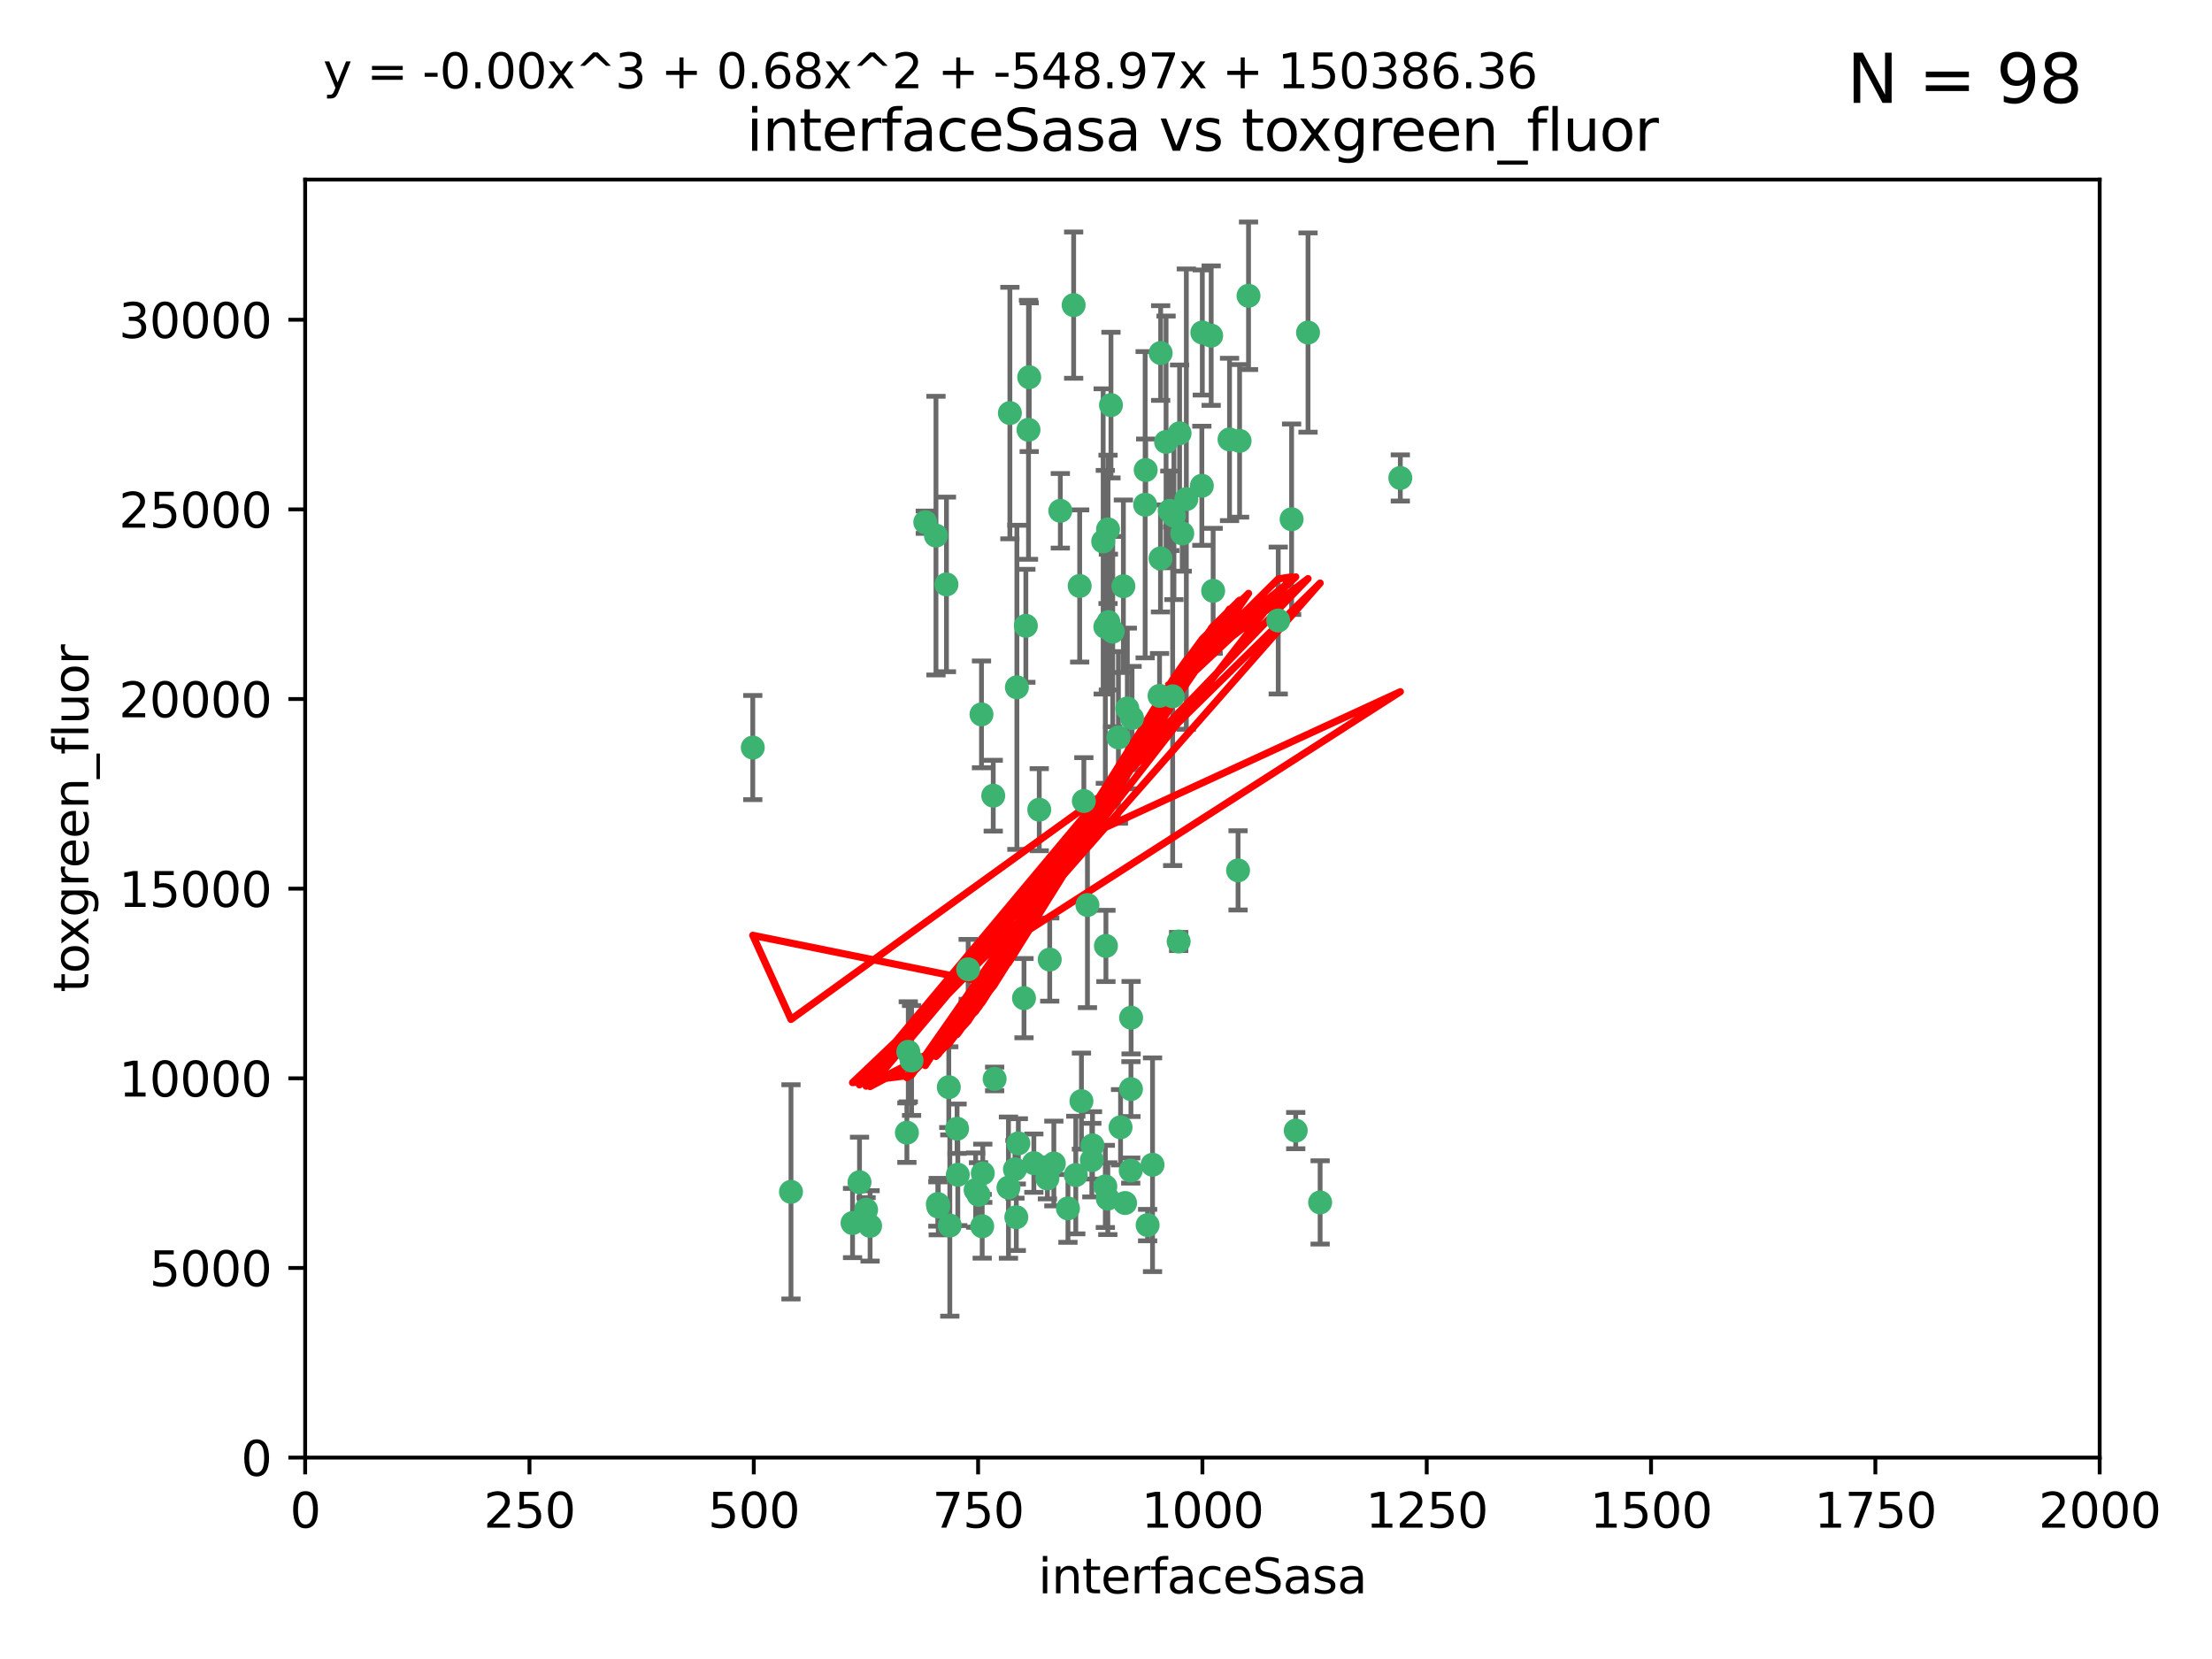 <?xml version="1.0" encoding="utf-8" standalone="no"?>
<!DOCTYPE svg PUBLIC "-//W3C//DTD SVG 1.1//EN"
  "http://www.w3.org/Graphics/SVG/1.1/DTD/svg11.dtd">
<svg xmlns:xlink="http://www.w3.org/1999/xlink" width="460.8pt" height="345.6pt" viewBox="0 0 460.8 345.6" xmlns="http://www.w3.org/2000/svg" version="1.1">
 <defs>
  <style type="text/css">*{stroke-linejoin: round; stroke-linecap: butt}</style>
 </defs>
 <g id="figure_1">
  <g id="patch_1">
   <path d="M 0 345.6 
L 460.8 345.6 
L 460.8 0 
L 0 0 
z
" style="fill: #ffffff"/>
  </g>
  <g id="axes_1">
   <g id="patch_2">
    <path d="M 63.571 303.64 
L 437.4 303.64 
L 437.4 37.411 
L 63.571 37.411 
z
" style="fill: #ffffff"/>
   </g>
   <g id="PathCollection_1">
    <defs>
     <path id="mf119cbd79a" d="M 0 1.118 
C 0.297 1.118 0.581 1 0.791 0.791 
C 1 0.581 1.118 0.297 1.118 0 
C 1.118 -0.297 1 -0.581 0.791 -0.791 
C 0.581 -1 0.297 -1.118 0 -1.118 
C -0.297 -1.118 -0.581 -1 -0.791 -0.791 
C -1 -0.581 -1.118 -0.297 -1.118 0 
C -1.118 0.297 -1 0.581 -0.791 0.791 
C -0.581 1 -0.297 1.118 0 1.118 
z
" style="stroke: #3cb371"/>
    </defs>
    <g clip-path="url(#pc26059a37d)">
     <use xlink:href="#mf119cbd79a" x="243.693" y="106.407" style="fill: #3cb371; stroke: #3cb371"/>
     <use xlink:href="#mf119cbd79a" x="272.484" y="69.276" style="fill: #3cb371; stroke: #3cb371"/>
     <use xlink:href="#mf119cbd79a" x="231.435" y="84.387" style="fill: #3cb371; stroke: #3cb371"/>
     <use xlink:href="#mf119cbd79a" x="242.914" y="92.058" style="fill: #3cb371; stroke: #3cb371"/>
     <use xlink:href="#mf119cbd79a" x="266.28" y="129.266" style="fill: #3cb371; stroke: #3cb371"/>
     <use xlink:href="#mf119cbd79a" x="269.065" y="108.167" style="fill: #3cb371; stroke: #3cb371"/>
     <use xlink:href="#mf119cbd79a" x="220.886" y="106.409" style="fill: #3cb371; stroke: #3cb371"/>
     <use xlink:href="#mf119cbd79a" x="214.404" y="78.577" style="fill: #3cb371; stroke: #3cb371"/>
     <use xlink:href="#mf119cbd79a" x="241.787" y="73.544" style="fill: #3cb371; stroke: #3cb371"/>
     <use xlink:href="#mf119cbd79a" x="252.721" y="123.084" style="fill: #3cb371; stroke: #3cb371"/>
     <use xlink:href="#mf119cbd79a" x="252.312" y="69.92" style="fill: #3cb371; stroke: #3cb371"/>
     <use xlink:href="#mf119cbd79a" x="258.229" y="91.842" style="fill: #3cb371; stroke: #3cb371"/>
     <use xlink:href="#mf119cbd79a" x="223.66" y="63.561" style="fill: #3cb371; stroke: #3cb371"/>
     <use xlink:href="#mf119cbd79a" x="232.987" y="153.62" style="fill: #3cb371; stroke: #3cb371"/>
     <use xlink:href="#mf119cbd79a" x="241.557" y="144.96" style="fill: #3cb371; stroke: #3cb371"/>
     <use xlink:href="#mf119cbd79a" x="247.136" y="103.972" style="fill: #3cb371; stroke: #3cb371"/>
     <use xlink:href="#mf119cbd79a" x="246.284" y="111.129" style="fill: #3cb371; stroke: #3cb371"/>
     <use xlink:href="#mf119cbd79a" x="244.553" y="107.43" style="fill: #3cb371; stroke: #3cb371"/>
     <use xlink:href="#mf119cbd79a" x="250.368" y="101.196" style="fill: #3cb371; stroke: #3cb371"/>
     <use xlink:href="#mf119cbd79a" x="210.378" y="86.045" style="fill: #3cb371; stroke: #3cb371"/>
     <use xlink:href="#mf119cbd79a" x="256.134" y="91.543" style="fill: #3cb371; stroke: #3cb371"/>
     <use xlink:href="#mf119cbd79a" x="234.02" y="122.124" style="fill: #3cb371; stroke: #3cb371"/>
     <use xlink:href="#mf119cbd79a" x="216.495" y="168.674" style="fill: #3cb371; stroke: #3cb371"/>
     <use xlink:href="#mf119cbd79a" x="238.555" y="105.145" style="fill: #3cb371; stroke: #3cb371"/>
     <use xlink:href="#mf119cbd79a" x="230.261" y="130.584" style="fill: #3cb371; stroke: #3cb371"/>
     <use xlink:href="#mf119cbd79a" x="238.669" y="97.916" style="fill: #3cb371; stroke: #3cb371"/>
     <use xlink:href="#mf119cbd79a" x="241.753" y="116.33" style="fill: #3cb371; stroke: #3cb371"/>
     <use xlink:href="#mf119cbd79a" x="245.731" y="90.261" style="fill: #3cb371; stroke: #3cb371"/>
     <use xlink:href="#mf119cbd79a" x="269.927" y="235.524" style="fill: #3cb371; stroke: #3cb371"/>
     <use xlink:href="#mf119cbd79a" x="240.095" y="242.64" style="fill: #3cb371; stroke: #3cb371"/>
     <use xlink:href="#mf119cbd79a" x="214.256" y="89.534" style="fill: #3cb371; stroke: #3cb371"/>
     <use xlink:href="#mf119cbd79a" x="291.711" y="99.569" style="fill: #3cb371; stroke: #3cb371"/>
     <use xlink:href="#mf119cbd79a" x="224.916" y="122.066" style="fill: #3cb371; stroke: #3cb371"/>
     <use xlink:href="#mf119cbd79a" x="260.091" y="61.614" style="fill: #3cb371; stroke: #3cb371"/>
     <use xlink:href="#mf119cbd79a" x="250.465" y="69.268" style="fill: #3cb371; stroke: #3cb371"/>
     <use xlink:href="#mf119cbd79a" x="204.462" y="148.819" style="fill: #3cb371; stroke: #3cb371"/>
     <use xlink:href="#mf119cbd79a" x="218.677" y="199.895" style="fill: #3cb371; stroke: #3cb371"/>
     <use xlink:href="#mf119cbd79a" x="201.688" y="201.933" style="fill: #3cb371; stroke: #3cb371"/>
     <use xlink:href="#mf119cbd79a" x="194.981" y="111.579" style="fill: #3cb371; stroke: #3cb371"/>
     <use xlink:href="#mf119cbd79a" x="204.731" y="244.417" style="fill: #3cb371; stroke: #3cb371"/>
     <use xlink:href="#mf119cbd79a" x="231.802" y="131.576" style="fill: #3cb371; stroke: #3cb371"/>
     <use xlink:href="#mf119cbd79a" x="192.753" y="108.788" style="fill: #3cb371; stroke: #3cb371"/>
     <use xlink:href="#mf119cbd79a" x="230.822" y="110.277" style="fill: #3cb371; stroke: #3cb371"/>
     <use xlink:href="#mf119cbd79a" x="229.813" y="112.79" style="fill: #3cb371; stroke: #3cb371"/>
     <use xlink:href="#mf119cbd79a" x="275.007" y="250.485" style="fill: #3cb371; stroke: #3cb371"/>
     <use xlink:href="#mf119cbd79a" x="219.534" y="242.381" style="fill: #3cb371; stroke: #3cb371"/>
     <use xlink:href="#mf119cbd79a" x="179.053" y="246.279" style="fill: #3cb371; stroke: #3cb371"/>
     <use xlink:href="#mf119cbd79a" x="230.901" y="129.589" style="fill: #3cb371; stroke: #3cb371"/>
     <use xlink:href="#mf119cbd79a" x="234.375" y="250.612" style="fill: #3cb371; stroke: #3cb371"/>
     <use xlink:href="#mf119cbd79a" x="212.14" y="238.185" style="fill: #3cb371; stroke: #3cb371"/>
     <use xlink:href="#mf119cbd79a" x="239.071" y="255.21" style="fill: #3cb371; stroke: #3cb371"/>
     <use xlink:href="#mf119cbd79a" x="213.706" y="130.365" style="fill: #3cb371; stroke: #3cb371"/>
     <use xlink:href="#mf119cbd79a" x="206.91" y="165.758" style="fill: #3cb371; stroke: #3cb371"/>
     <use xlink:href="#mf119cbd79a" x="235.596" y="226.876" style="fill: #3cb371; stroke: #3cb371"/>
     <use xlink:href="#mf119cbd79a" x="195.372" y="250.823" style="fill: #3cb371; stroke: #3cb371"/>
     <use xlink:href="#mf119cbd79a" x="226.534" y="188.53" style="fill: #3cb371; stroke: #3cb371"/>
     <use xlink:href="#mf119cbd79a" x="230.779" y="249.694" style="fill: #3cb371; stroke: #3cb371"/>
     <use xlink:href="#mf119cbd79a" x="210.08" y="247.401" style="fill: #3cb371; stroke: #3cb371"/>
     <use xlink:href="#mf119cbd79a" x="224.106" y="244.785" style="fill: #3cb371; stroke: #3cb371"/>
     <use xlink:href="#mf119cbd79a" x="211.714" y="253.571" style="fill: #3cb371; stroke: #3cb371"/>
     <use xlink:href="#mf119cbd79a" x="203.841" y="248.914" style="fill: #3cb371; stroke: #3cb371"/>
     <use xlink:href="#mf119cbd79a" x="189.211" y="219.109" style="fill: #3cb371; stroke: #3cb371"/>
     <use xlink:href="#mf119cbd79a" x="188.922" y="235.955" style="fill: #3cb371; stroke: #3cb371"/>
     <use xlink:href="#mf119cbd79a" x="203.241" y="247.916" style="fill: #3cb371; stroke: #3cb371"/>
     <use xlink:href="#mf119cbd79a" x="211.835" y="143.182" style="fill: #3cb371; stroke: #3cb371"/>
     <use xlink:href="#mf119cbd79a" x="199.379" y="235.133" style="fill: #3cb371; stroke: #3cb371"/>
     <use xlink:href="#mf119cbd79a" x="233.433" y="234.83" style="fill: #3cb371; stroke: #3cb371"/>
     <use xlink:href="#mf119cbd79a" x="245.536" y="196.128" style="fill: #3cb371; stroke: #3cb371"/>
     <use xlink:href="#mf119cbd79a" x="215.37" y="242.305" style="fill: #3cb371; stroke: #3cb371"/>
     <use xlink:href="#mf119cbd79a" x="195.462" y="251.353" style="fill: #3cb371; stroke: #3cb371"/>
     <use xlink:href="#mf119cbd79a" x="244.288" y="145.054" style="fill: #3cb371; stroke: #3cb371"/>
     <use xlink:href="#mf119cbd79a" x="227.45" y="241.673" style="fill: #3cb371; stroke: #3cb371"/>
     <use xlink:href="#mf119cbd79a" x="213.318" y="207.934" style="fill: #3cb371; stroke: #3cb371"/>
     <use xlink:href="#mf119cbd79a" x="222.475" y="251.737" style="fill: #3cb371; stroke: #3cb371"/>
     <use xlink:href="#mf119cbd79a" x="235.826" y="149.585" style="fill: #3cb371; stroke: #3cb371"/>
     <use xlink:href="#mf119cbd79a" x="230.385" y="197.058" style="fill: #3cb371; stroke: #3cb371"/>
     <use xlink:href="#mf119cbd79a" x="204.611" y="255.455" style="fill: #3cb371; stroke: #3cb371"/>
     <use xlink:href="#mf119cbd79a" x="257.91" y="181.315" style="fill: #3cb371; stroke: #3cb371"/>
     <use xlink:href="#mf119cbd79a" x="218.192" y="245.498" style="fill: #3cb371; stroke: #3cb371"/>
     <use xlink:href="#mf119cbd79a" x="177.602" y="254.778" style="fill: #3cb371; stroke: #3cb371"/>
     <use xlink:href="#mf119cbd79a" x="189.899" y="220.92" style="fill: #3cb371; stroke: #3cb371"/>
     <use xlink:href="#mf119cbd79a" x="227.589" y="238.601" style="fill: #3cb371; stroke: #3cb371"/>
     <use xlink:href="#mf119cbd79a" x="180.421" y="252.012" style="fill: #3cb371; stroke: #3cb371"/>
     <use xlink:href="#mf119cbd79a" x="197.864" y="255.301" style="fill: #3cb371; stroke: #3cb371"/>
     <use xlink:href="#mf119cbd79a" x="235.63" y="212.005" style="fill: #3cb371; stroke: #3cb371"/>
     <use xlink:href="#mf119cbd79a" x="234.846" y="147.587" style="fill: #3cb371; stroke: #3cb371"/>
     <use xlink:href="#mf119cbd79a" x="197.163" y="121.744" style="fill: #3cb371; stroke: #3cb371"/>
     <use xlink:href="#mf119cbd79a" x="181.256" y="255.376" style="fill: #3cb371; stroke: #3cb371"/>
     <use xlink:href="#mf119cbd79a" x="225.284" y="229.381" style="fill: #3cb371; stroke: #3cb371"/>
     <use xlink:href="#mf119cbd79a" x="225.785" y="166.862" style="fill: #3cb371; stroke: #3cb371"/>
     <use xlink:href="#mf119cbd79a" x="211.432" y="243.591" style="fill: #3cb371; stroke: #3cb371"/>
     <use xlink:href="#mf119cbd79a" x="199.529" y="244.726" style="fill: #3cb371; stroke: #3cb371"/>
     <use xlink:href="#mf119cbd79a" x="235.549" y="243.853" style="fill: #3cb371; stroke: #3cb371"/>
     <use xlink:href="#mf119cbd79a" x="197.651" y="226.477" style="fill: #3cb371; stroke: #3cb371"/>
     <use xlink:href="#mf119cbd79a" x="207.202" y="224.762" style="fill: #3cb371; stroke: #3cb371"/>
     <use xlink:href="#mf119cbd79a" x="156.817" y="155.731" style="fill: #3cb371; stroke: #3cb371"/>
     <use xlink:href="#mf119cbd79a" x="164.776" y="248.284" style="fill: #3cb371; stroke: #3cb371"/>
     <use xlink:href="#mf119cbd79a" x="230.263" y="247.152" style="fill: #3cb371; stroke: #3cb371"/>
    </g>
   </g>
   <g id="matplotlib.axis_1">
    <g id="xtick_1">
     <g id="line2d_1">
      <defs>
       <path id="ma4962719af" d="M 0 0 
L 0 3.5 
" style="stroke: #000000; stroke-width: 0.8"/>
      </defs>
      <g>
       <use xlink:href="#ma4962719af" x="63.571" y="303.64" style="stroke: #000000; stroke-width: 0.8"/>
      </g>
     </g>
     <g id="text_1">
      <!-- 0 -->
      <g transform="translate(60.39 318.238)scale(0.1 -0.1)">
       <defs>
        <path id="DejaVuSans-30" d="M 2034 4250 
Q 1547 4250 1301 3770 
Q 1056 3291 1056 2328 
Q 1056 1369 1301 889 
Q 1547 409 2034 409 
Q 2525 409 2770 889 
Q 3016 1369 3016 2328 
Q 3016 3291 2770 3770 
Q 2525 4250 2034 4250 
z
M 2034 4750 
Q 2819 4750 3233 4129 
Q 3647 3509 3647 2328 
Q 3647 1150 3233 529 
Q 2819 -91 2034 -91 
Q 1250 -91 836 529 
Q 422 1150 422 2328 
Q 422 3509 836 4129 
Q 1250 4750 2034 4750 
z
" transform="scale(0.016)"/>
       </defs>
       <use xlink:href="#DejaVuSans-30"/>
      </g>
     </g>
    </g>
    <g id="xtick_2">
     <g id="line2d_2">
      <g>
       <use xlink:href="#ma4962719af" x="110.3" y="303.64" style="stroke: #000000; stroke-width: 0.8"/>
      </g>
     </g>
     <g id="text_2">
      <!-- 250 -->
      <g transform="translate(100.756 318.238)scale(0.1 -0.1)">
       <defs>
        <path id="DejaVuSans-32" d="M 1228 531 
L 3431 531 
L 3431 0 
L 469 0 
L 469 531 
Q 828 903 1448 1529 
Q 2069 2156 2228 2338 
Q 2531 2678 2651 2914 
Q 2772 3150 2772 3378 
Q 2772 3750 2511 3984 
Q 2250 4219 1831 4219 
Q 1534 4219 1204 4116 
Q 875 4013 500 3803 
L 500 4441 
Q 881 4594 1212 4672 
Q 1544 4750 1819 4750 
Q 2544 4750 2975 4387 
Q 3406 4025 3406 3419 
Q 3406 3131 3298 2873 
Q 3191 2616 2906 2266 
Q 2828 2175 2409 1742 
Q 1991 1309 1228 531 
z
" transform="scale(0.016)"/>
        <path id="DejaVuSans-35" d="M 691 4666 
L 3169 4666 
L 3169 4134 
L 1269 4134 
L 1269 2991 
Q 1406 3038 1543 3061 
Q 1681 3084 1819 3084 
Q 2600 3084 3056 2656 
Q 3513 2228 3513 1497 
Q 3513 744 3044 326 
Q 2575 -91 1722 -91 
Q 1428 -91 1123 -41 
Q 819 9 494 109 
L 494 744 
Q 775 591 1075 516 
Q 1375 441 1709 441 
Q 2250 441 2565 725 
Q 2881 1009 2881 1497 
Q 2881 1984 2565 2268 
Q 2250 2553 1709 2553 
Q 1456 2553 1204 2497 
Q 953 2441 691 2322 
L 691 4666 
z
" transform="scale(0.016)"/>
       </defs>
       <use xlink:href="#DejaVuSans-32"/>
       <use xlink:href="#DejaVuSans-35" x="63.623"/>
       <use xlink:href="#DejaVuSans-30" x="127.246"/>
      </g>
     </g>
    </g>
    <g id="xtick_3">
     <g id="line2d_3">
      <g>
       <use xlink:href="#ma4962719af" x="157.028" y="303.64" style="stroke: #000000; stroke-width: 0.8"/>
      </g>
     </g>
     <g id="text_3">
      <!-- 500 -->
      <g transform="translate(147.485 318.238)scale(0.1 -0.1)">
       <use xlink:href="#DejaVuSans-35"/>
       <use xlink:href="#DejaVuSans-30" x="63.623"/>
       <use xlink:href="#DejaVuSans-30" x="127.246"/>
      </g>
     </g>
    </g>
    <g id="xtick_4">
     <g id="line2d_4">
      <g>
       <use xlink:href="#ma4962719af" x="203.757" y="303.64" style="stroke: #000000; stroke-width: 0.8"/>
      </g>
     </g>
     <g id="text_4">
      <!-- 750 -->
      <g transform="translate(194.213 318.238)scale(0.1 -0.1)">
       <defs>
        <path id="DejaVuSans-37" d="M 525 4666 
L 3525 4666 
L 3525 4397 
L 1831 0 
L 1172 0 
L 2766 4134 
L 525 4134 
L 525 4666 
z
" transform="scale(0.016)"/>
       </defs>
       <use xlink:href="#DejaVuSans-37"/>
       <use xlink:href="#DejaVuSans-35" x="63.623"/>
       <use xlink:href="#DejaVuSans-30" x="127.246"/>
      </g>
     </g>
    </g>
    <g id="xtick_5">
     <g id="line2d_5">
      <g>
       <use xlink:href="#ma4962719af" x="250.486" y="303.64" style="stroke: #000000; stroke-width: 0.8"/>
      </g>
     </g>
     <g id="text_5">
      <!-- 1000 -->
      <g transform="translate(237.761 318.238)scale(0.1 -0.1)">
       <defs>
        <path id="DejaVuSans-31" d="M 794 531 
L 1825 531 
L 1825 4091 
L 703 3866 
L 703 4441 
L 1819 4666 
L 2450 4666 
L 2450 531 
L 3481 531 
L 3481 0 
L 794 0 
L 794 531 
z
" transform="scale(0.016)"/>
       </defs>
       <use xlink:href="#DejaVuSans-31"/>
       <use xlink:href="#DejaVuSans-30" x="63.623"/>
       <use xlink:href="#DejaVuSans-30" x="127.246"/>
       <use xlink:href="#DejaVuSans-30" x="190.869"/>
      </g>
     </g>
    </g>
    <g id="xtick_6">
     <g id="line2d_6">
      <g>
       <use xlink:href="#ma4962719af" x="297.214" y="303.64" style="stroke: #000000; stroke-width: 0.8"/>
      </g>
     </g>
     <g id="text_6">
      <!-- 1250 -->
      <g transform="translate(284.489 318.238)scale(0.1 -0.1)">
       <use xlink:href="#DejaVuSans-31"/>
       <use xlink:href="#DejaVuSans-32" x="63.623"/>
       <use xlink:href="#DejaVuSans-35" x="127.246"/>
       <use xlink:href="#DejaVuSans-30" x="190.869"/>
      </g>
     </g>
    </g>
    <g id="xtick_7">
     <g id="line2d_7">
      <g>
       <use xlink:href="#ma4962719af" x="343.943" y="303.64" style="stroke: #000000; stroke-width: 0.8"/>
      </g>
     </g>
     <g id="text_7">
      <!-- 1500 -->
      <g transform="translate(331.218 318.238)scale(0.1 -0.1)">
       <use xlink:href="#DejaVuSans-31"/>
       <use xlink:href="#DejaVuSans-35" x="63.623"/>
       <use xlink:href="#DejaVuSans-30" x="127.246"/>
       <use xlink:href="#DejaVuSans-30" x="190.869"/>
      </g>
     </g>
    </g>
    <g id="xtick_8">
     <g id="line2d_8">
      <g>
       <use xlink:href="#ma4962719af" x="390.671" y="303.64" style="stroke: #000000; stroke-width: 0.8"/>
      </g>
     </g>
     <g id="text_8">
      <!-- 1750 -->
      <g transform="translate(377.946 318.238)scale(0.1 -0.1)">
       <use xlink:href="#DejaVuSans-31"/>
       <use xlink:href="#DejaVuSans-37" x="63.623"/>
       <use xlink:href="#DejaVuSans-35" x="127.246"/>
       <use xlink:href="#DejaVuSans-30" x="190.869"/>
      </g>
     </g>
    </g>
    <g id="xtick_9">
     <g id="line2d_9">
      <g>
       <use xlink:href="#ma4962719af" x="437.4" y="303.64" style="stroke: #000000; stroke-width: 0.8"/>
      </g>
     </g>
     <g id="text_9">
      <!-- 2000 -->
      <g transform="translate(424.675 318.238)scale(0.1 -0.1)">
       <use xlink:href="#DejaVuSans-32"/>
       <use xlink:href="#DejaVuSans-30" x="63.623"/>
       <use xlink:href="#DejaVuSans-30" x="127.246"/>
       <use xlink:href="#DejaVuSans-30" x="190.869"/>
      </g>
     </g>
    </g>
    <g id="text_10">
     <!-- interfaceSasa -->
     <g transform="translate(216.279 331.917)scale(0.1 -0.1)">
      <defs>
       <path id="DejaVuSans-69" d="M 603 3500 
L 1178 3500 
L 1178 0 
L 603 0 
L 603 3500 
z
M 603 4863 
L 1178 4863 
L 1178 4134 
L 603 4134 
L 603 4863 
z
" transform="scale(0.016)"/>
       <path id="DejaVuSans-6e" d="M 3513 2113 
L 3513 0 
L 2938 0 
L 2938 2094 
Q 2938 2591 2744 2837 
Q 2550 3084 2163 3084 
Q 1697 3084 1428 2787 
Q 1159 2491 1159 1978 
L 1159 0 
L 581 0 
L 581 3500 
L 1159 3500 
L 1159 2956 
Q 1366 3272 1645 3428 
Q 1925 3584 2291 3584 
Q 2894 3584 3203 3211 
Q 3513 2838 3513 2113 
z
" transform="scale(0.016)"/>
       <path id="DejaVuSans-74" d="M 1172 4494 
L 1172 3500 
L 2356 3500 
L 2356 3053 
L 1172 3053 
L 1172 1153 
Q 1172 725 1289 603 
Q 1406 481 1766 481 
L 2356 481 
L 2356 0 
L 1766 0 
Q 1100 0 847 248 
Q 594 497 594 1153 
L 594 3053 
L 172 3053 
L 172 3500 
L 594 3500 
L 594 4494 
L 1172 4494 
z
" transform="scale(0.016)"/>
       <path id="DejaVuSans-65" d="M 3597 1894 
L 3597 1613 
L 953 1613 
Q 991 1019 1311 708 
Q 1631 397 2203 397 
Q 2534 397 2845 478 
Q 3156 559 3463 722 
L 3463 178 
Q 3153 47 2828 -22 
Q 2503 -91 2169 -91 
Q 1331 -91 842 396 
Q 353 884 353 1716 
Q 353 2575 817 3079 
Q 1281 3584 2069 3584 
Q 2775 3584 3186 3129 
Q 3597 2675 3597 1894 
z
M 3022 2063 
Q 3016 2534 2758 2815 
Q 2500 3097 2075 3097 
Q 1594 3097 1305 2825 
Q 1016 2553 972 2059 
L 3022 2063 
z
" transform="scale(0.016)"/>
       <path id="DejaVuSans-72" d="M 2631 2963 
Q 2534 3019 2420 3045 
Q 2306 3072 2169 3072 
Q 1681 3072 1420 2755 
Q 1159 2438 1159 1844 
L 1159 0 
L 581 0 
L 581 3500 
L 1159 3500 
L 1159 2956 
Q 1341 3275 1631 3429 
Q 1922 3584 2338 3584 
Q 2397 3584 2469 3576 
Q 2541 3569 2628 3553 
L 2631 2963 
z
" transform="scale(0.016)"/>
       <path id="DejaVuSans-66" d="M 2375 4863 
L 2375 4384 
L 1825 4384 
Q 1516 4384 1395 4259 
Q 1275 4134 1275 3809 
L 1275 3500 
L 2222 3500 
L 2222 3053 
L 1275 3053 
L 1275 0 
L 697 0 
L 697 3053 
L 147 3053 
L 147 3500 
L 697 3500 
L 697 3744 
Q 697 4328 969 4595 
Q 1241 4863 1831 4863 
L 2375 4863 
z
" transform="scale(0.016)"/>
       <path id="DejaVuSans-61" d="M 2194 1759 
Q 1497 1759 1228 1600 
Q 959 1441 959 1056 
Q 959 750 1161 570 
Q 1363 391 1709 391 
Q 2188 391 2477 730 
Q 2766 1069 2766 1631 
L 2766 1759 
L 2194 1759 
z
M 3341 1997 
L 3341 0 
L 2766 0 
L 2766 531 
Q 2569 213 2275 61 
Q 1981 -91 1556 -91 
Q 1019 -91 701 211 
Q 384 513 384 1019 
Q 384 1609 779 1909 
Q 1175 2209 1959 2209 
L 2766 2209 
L 2766 2266 
Q 2766 2663 2505 2880 
Q 2244 3097 1772 3097 
Q 1472 3097 1187 3025 
Q 903 2953 641 2809 
L 641 3341 
Q 956 3463 1253 3523 
Q 1550 3584 1831 3584 
Q 2591 3584 2966 3190 
Q 3341 2797 3341 1997 
z
" transform="scale(0.016)"/>
       <path id="DejaVuSans-63" d="M 3122 3366 
L 3122 2828 
Q 2878 2963 2633 3030 
Q 2388 3097 2138 3097 
Q 1578 3097 1268 2742 
Q 959 2388 959 1747 
Q 959 1106 1268 751 
Q 1578 397 2138 397 
Q 2388 397 2633 464 
Q 2878 531 3122 666 
L 3122 134 
Q 2881 22 2623 -34 
Q 2366 -91 2075 -91 
Q 1284 -91 818 406 
Q 353 903 353 1747 
Q 353 2603 823 3093 
Q 1294 3584 2113 3584 
Q 2378 3584 2631 3529 
Q 2884 3475 3122 3366 
z
" transform="scale(0.016)"/>
       <path id="DejaVuSans-53" d="M 3425 4513 
L 3425 3897 
Q 3066 4069 2747 4153 
Q 2428 4238 2131 4238 
Q 1616 4238 1336 4038 
Q 1056 3838 1056 3469 
Q 1056 3159 1242 3001 
Q 1428 2844 1947 2747 
L 2328 2669 
Q 3034 2534 3370 2195 
Q 3706 1856 3706 1288 
Q 3706 609 3251 259 
Q 2797 -91 1919 -91 
Q 1588 -91 1214 -16 
Q 841 59 441 206 
L 441 856 
Q 825 641 1194 531 
Q 1563 422 1919 422 
Q 2459 422 2753 634 
Q 3047 847 3047 1241 
Q 3047 1584 2836 1778 
Q 2625 1972 2144 2069 
L 1759 2144 
Q 1053 2284 737 2584 
Q 422 2884 422 3419 
Q 422 4038 858 4394 
Q 1294 4750 2059 4750 
Q 2388 4750 2728 4690 
Q 3069 4631 3425 4513 
z
" transform="scale(0.016)"/>
       <path id="DejaVuSans-73" d="M 2834 3397 
L 2834 2853 
Q 2591 2978 2328 3040 
Q 2066 3103 1784 3103 
Q 1356 3103 1142 2972 
Q 928 2841 928 2578 
Q 928 2378 1081 2264 
Q 1234 2150 1697 2047 
L 1894 2003 
Q 2506 1872 2764 1633 
Q 3022 1394 3022 966 
Q 3022 478 2636 193 
Q 2250 -91 1575 -91 
Q 1294 -91 989 -36 
Q 684 19 347 128 
L 347 722 
Q 666 556 975 473 
Q 1284 391 1588 391 
Q 1994 391 2212 530 
Q 2431 669 2431 922 
Q 2431 1156 2273 1281 
Q 2116 1406 1581 1522 
L 1381 1569 
Q 847 1681 609 1914 
Q 372 2147 372 2553 
Q 372 3047 722 3315 
Q 1072 3584 1716 3584 
Q 2034 3584 2315 3537 
Q 2597 3491 2834 3397 
z
" transform="scale(0.016)"/>
      </defs>
      <use xlink:href="#DejaVuSans-69"/>
      <use xlink:href="#DejaVuSans-6e" x="27.783"/>
      <use xlink:href="#DejaVuSans-74" x="91.162"/>
      <use xlink:href="#DejaVuSans-65" x="130.371"/>
      <use xlink:href="#DejaVuSans-72" x="191.895"/>
      <use xlink:href="#DejaVuSans-66" x="233.008"/>
      <use xlink:href="#DejaVuSans-61" x="268.213"/>
      <use xlink:href="#DejaVuSans-63" x="329.492"/>
      <use xlink:href="#DejaVuSans-65" x="384.473"/>
      <use xlink:href="#DejaVuSans-53" x="445.996"/>
      <use xlink:href="#DejaVuSans-61" x="509.473"/>
      <use xlink:href="#DejaVuSans-73" x="570.752"/>
      <use xlink:href="#DejaVuSans-61" x="622.852"/>
     </g>
    </g>
   </g>
   <g id="matplotlib.axis_2">
    <g id="ytick_1">
     <g id="line2d_10">
      <defs>
       <path id="mf5943126ac" d="M 0 0 
L -3.5 0 
" style="stroke: #000000; stroke-width: 0.8"/>
      </defs>
      <g>
       <use xlink:href="#mf5943126ac" x="63.571" y="303.64" style="stroke: #000000; stroke-width: 0.8"/>
      </g>
     </g>
     <g id="text_11">
      <!-- 0 -->
      <g transform="translate(50.209 307.439)scale(0.1 -0.1)">
       <use xlink:href="#DejaVuSans-30"/>
      </g>
     </g>
    </g>
    <g id="ytick_2">
     <g id="line2d_11">
      <g>
       <use xlink:href="#mf5943126ac" x="63.571" y="264.135" style="stroke: #000000; stroke-width: 0.8"/>
      </g>
     </g>
     <g id="text_12">
      <!-- 5000 -->
      <g transform="translate(31.121 267.934)scale(0.1 -0.1)">
       <use xlink:href="#DejaVuSans-35"/>
       <use xlink:href="#DejaVuSans-30" x="63.623"/>
       <use xlink:href="#DejaVuSans-30" x="127.246"/>
       <use xlink:href="#DejaVuSans-30" x="190.869"/>
      </g>
     </g>
    </g>
    <g id="ytick_3">
     <g id="line2d_12">
      <g>
       <use xlink:href="#mf5943126ac" x="63.571" y="224.63" style="stroke: #000000; stroke-width: 0.8"/>
      </g>
     </g>
     <g id="text_13">
      <!-- 10000 -->
      <g transform="translate(24.759 228.429)scale(0.1 -0.1)">
       <use xlink:href="#DejaVuSans-31"/>
       <use xlink:href="#DejaVuSans-30" x="63.623"/>
       <use xlink:href="#DejaVuSans-30" x="127.246"/>
       <use xlink:href="#DejaVuSans-30" x="190.869"/>
       <use xlink:href="#DejaVuSans-30" x="254.492"/>
      </g>
     </g>
    </g>
    <g id="ytick_4">
     <g id="line2d_13">
      <g>
       <use xlink:href="#mf5943126ac" x="63.571" y="185.125" style="stroke: #000000; stroke-width: 0.8"/>
      </g>
     </g>
     <g id="text_14">
      <!-- 15000 -->
      <g transform="translate(24.759 188.924)scale(0.1 -0.1)">
       <use xlink:href="#DejaVuSans-31"/>
       <use xlink:href="#DejaVuSans-35" x="63.623"/>
       <use xlink:href="#DejaVuSans-30" x="127.246"/>
       <use xlink:href="#DejaVuSans-30" x="190.869"/>
       <use xlink:href="#DejaVuSans-30" x="254.492"/>
      </g>
     </g>
    </g>
    <g id="ytick_5">
     <g id="line2d_14">
      <g>
       <use xlink:href="#mf5943126ac" x="63.571" y="145.62" style="stroke: #000000; stroke-width: 0.8"/>
      </g>
     </g>
     <g id="text_15">
      <!-- 20000 -->
      <g transform="translate(24.759 149.419)scale(0.1 -0.1)">
       <use xlink:href="#DejaVuSans-32"/>
       <use xlink:href="#DejaVuSans-30" x="63.623"/>
       <use xlink:href="#DejaVuSans-30" x="127.246"/>
       <use xlink:href="#DejaVuSans-30" x="190.869"/>
       <use xlink:href="#DejaVuSans-30" x="254.492"/>
      </g>
     </g>
    </g>
    <g id="ytick_6">
     <g id="line2d_15">
      <g>
       <use xlink:href="#mf5943126ac" x="63.571" y="106.115" style="stroke: #000000; stroke-width: 0.8"/>
      </g>
     </g>
     <g id="text_16">
      <!-- 25000 -->
      <g transform="translate(24.759 109.914)scale(0.1 -0.1)">
       <use xlink:href="#DejaVuSans-32"/>
       <use xlink:href="#DejaVuSans-35" x="63.623"/>
       <use xlink:href="#DejaVuSans-30" x="127.246"/>
       <use xlink:href="#DejaVuSans-30" x="190.869"/>
       <use xlink:href="#DejaVuSans-30" x="254.492"/>
      </g>
     </g>
    </g>
    <g id="ytick_7">
     <g id="line2d_16">
      <g>
       <use xlink:href="#mf5943126ac" x="63.571" y="66.61" style="stroke: #000000; stroke-width: 0.8"/>
      </g>
     </g>
     <g id="text_17">
      <!-- 30000 -->
      <g transform="translate(24.759 70.409)scale(0.1 -0.1)">
       <defs>
        <path id="DejaVuSans-33" d="M 2597 2516 
Q 3050 2419 3304 2112 
Q 3559 1806 3559 1356 
Q 3559 666 3084 287 
Q 2609 -91 1734 -91 
Q 1441 -91 1130 -33 
Q 819 25 488 141 
L 488 750 
Q 750 597 1062 519 
Q 1375 441 1716 441 
Q 2309 441 2620 675 
Q 2931 909 2931 1356 
Q 2931 1769 2642 2001 
Q 2353 2234 1838 2234 
L 1294 2234 
L 1294 2753 
L 1863 2753 
Q 2328 2753 2575 2939 
Q 2822 3125 2822 3475 
Q 2822 3834 2567 4026 
Q 2313 4219 1838 4219 
Q 1578 4219 1281 4162 
Q 984 4106 628 3988 
L 628 4550 
Q 988 4650 1302 4700 
Q 1616 4750 1894 4750 
Q 2613 4750 3031 4423 
Q 3450 4097 3450 3541 
Q 3450 3153 3228 2886 
Q 3006 2619 2597 2516 
z
" transform="scale(0.016)"/>
       </defs>
       <use xlink:href="#DejaVuSans-33"/>
       <use xlink:href="#DejaVuSans-30" x="63.623"/>
       <use xlink:href="#DejaVuSans-30" x="127.246"/>
       <use xlink:href="#DejaVuSans-30" x="190.869"/>
       <use xlink:href="#DejaVuSans-30" x="254.492"/>
      </g>
     </g>
    </g>
    <g id="text_18">
     <!-- toxgreen_fluor -->
     <g transform="translate(18.401 206.72)rotate(-90)scale(0.1 -0.1)">
      <defs>
       <path id="DejaVuSans-6f" d="M 1959 3097 
Q 1497 3097 1228 2736 
Q 959 2375 959 1747 
Q 959 1119 1226 758 
Q 1494 397 1959 397 
Q 2419 397 2687 759 
Q 2956 1122 2956 1747 
Q 2956 2369 2687 2733 
Q 2419 3097 1959 3097 
z
M 1959 3584 
Q 2709 3584 3137 3096 
Q 3566 2609 3566 1747 
Q 3566 888 3137 398 
Q 2709 -91 1959 -91 
Q 1206 -91 779 398 
Q 353 888 353 1747 
Q 353 2609 779 3096 
Q 1206 3584 1959 3584 
z
" transform="scale(0.016)"/>
       <path id="DejaVuSans-78" d="M 3513 3500 
L 2247 1797 
L 3578 0 
L 2900 0 
L 1881 1375 
L 863 0 
L 184 0 
L 1544 1831 
L 300 3500 
L 978 3500 
L 1906 2253 
L 2834 3500 
L 3513 3500 
z
" transform="scale(0.016)"/>
       <path id="DejaVuSans-67" d="M 2906 1791 
Q 2906 2416 2648 2759 
Q 2391 3103 1925 3103 
Q 1463 3103 1205 2759 
Q 947 2416 947 1791 
Q 947 1169 1205 825 
Q 1463 481 1925 481 
Q 2391 481 2648 825 
Q 2906 1169 2906 1791 
z
M 3481 434 
Q 3481 -459 3084 -895 
Q 2688 -1331 1869 -1331 
Q 1566 -1331 1297 -1286 
Q 1028 -1241 775 -1147 
L 775 -588 
Q 1028 -725 1275 -790 
Q 1522 -856 1778 -856 
Q 2344 -856 2625 -561 
Q 2906 -266 2906 331 
L 2906 616 
Q 2728 306 2450 153 
Q 2172 0 1784 0 
Q 1141 0 747 490 
Q 353 981 353 1791 
Q 353 2603 747 3093 
Q 1141 3584 1784 3584 
Q 2172 3584 2450 3431 
Q 2728 3278 2906 2969 
L 2906 3500 
L 3481 3500 
L 3481 434 
z
" transform="scale(0.016)"/>
       <path id="DejaVuSans-5f" d="M 3263 -1063 
L 3263 -1509 
L -63 -1509 
L -63 -1063 
L 3263 -1063 
z
" transform="scale(0.016)"/>
       <path id="DejaVuSans-6c" d="M 603 4863 
L 1178 4863 
L 1178 0 
L 603 0 
L 603 4863 
z
" transform="scale(0.016)"/>
       <path id="DejaVuSans-75" d="M 544 1381 
L 544 3500 
L 1119 3500 
L 1119 1403 
Q 1119 906 1312 657 
Q 1506 409 1894 409 
Q 2359 409 2629 706 
Q 2900 1003 2900 1516 
L 2900 3500 
L 3475 3500 
L 3475 0 
L 2900 0 
L 2900 538 
Q 2691 219 2414 64 
Q 2138 -91 1772 -91 
Q 1169 -91 856 284 
Q 544 659 544 1381 
z
M 1991 3584 
L 1991 3584 
z
" transform="scale(0.016)"/>
      </defs>
      <use xlink:href="#DejaVuSans-74"/>
      <use xlink:href="#DejaVuSans-6f" x="39.209"/>
      <use xlink:href="#DejaVuSans-78" x="97.266"/>
      <use xlink:href="#DejaVuSans-67" x="156.445"/>
      <use xlink:href="#DejaVuSans-72" x="219.922"/>
      <use xlink:href="#DejaVuSans-65" x="258.785"/>
      <use xlink:href="#DejaVuSans-65" x="320.309"/>
      <use xlink:href="#DejaVuSans-6e" x="381.832"/>
      <use xlink:href="#DejaVuSans-5f" x="445.211"/>
      <use xlink:href="#DejaVuSans-66" x="495.211"/>
      <use xlink:href="#DejaVuSans-6c" x="530.416"/>
      <use xlink:href="#DejaVuSans-75" x="558.199"/>
      <use xlink:href="#DejaVuSans-6f" x="621.578"/>
      <use xlink:href="#DejaVuSans-72" x="682.76"/>
     </g>
    </g>
   </g>
   <g id="LineCollection_1">
    <path d="M 243.693 114.69 
L 243.693 98.124 
" clip-path="url(#pc26059a37d)" style="fill: none; stroke: #696969"/>
    <path d="M 272.484 90.034 
L 272.484 48.519 
" clip-path="url(#pc26059a37d)" style="fill: none; stroke: #696969"/>
    <path d="M 231.435 99.556 
L 231.435 69.219 
" clip-path="url(#pc26059a37d)" style="fill: none; stroke: #696969"/>
    <path d="M 242.914 118.276 
L 242.914 65.84 
" clip-path="url(#pc26059a37d)" style="fill: none; stroke: #696969"/>
    <path d="M 266.28 144.567 
L 266.28 113.965 
" clip-path="url(#pc26059a37d)" style="fill: none; stroke: #696969"/>
    <path d="M 269.065 128.009 
L 269.065 88.325 
" clip-path="url(#pc26059a37d)" style="fill: none; stroke: #696969"/>
    <path d="M 220.886 114.176 
L 220.886 98.642 
" clip-path="url(#pc26059a37d)" style="fill: none; stroke: #696969"/>
    <path d="M 214.404 94.067 
L 214.404 63.087 
" clip-path="url(#pc26059a37d)" style="fill: none; stroke: #696969"/>
    <path d="M 241.787 83.405 
L 241.787 63.682 
" clip-path="url(#pc26059a37d)" style="fill: none; stroke: #696969"/>
    <path d="M 252.721 136.104 
L 252.721 110.065 
" clip-path="url(#pc26059a37d)" style="fill: none; stroke: #696969"/>
    <path d="M 252.312 84.444 
L 252.312 55.396 
" clip-path="url(#pc26059a37d)" style="fill: none; stroke: #696969"/>
    <path d="M 258.229 107.733 
L 258.229 75.95 
" clip-path="url(#pc26059a37d)" style="fill: none; stroke: #696969"/>
    <path d="M 223.66 78.794 
L 223.66 48.327 
" clip-path="url(#pc26059a37d)" style="fill: none; stroke: #696969"/>
    <path d="M 232.987 171.496 
L 232.987 135.744 
" clip-path="url(#pc26059a37d)" style="fill: none; stroke: #696969"/>
    <path d="M 241.557 153.789 
L 241.557 136.131 
" clip-path="url(#pc26059a37d)" style="fill: none; stroke: #696969"/>
    <path d="M 247.136 151.918 
L 247.136 56.025 
" clip-path="url(#pc26059a37d)" style="fill: none; stroke: #696969"/>
    <path d="M 246.284 118.989 
L 246.284 103.269 
" clip-path="url(#pc26059a37d)" style="fill: none; stroke: #696969"/>
    <path d="M 244.553 124.902 
L 244.553 89.957 
" clip-path="url(#pc26059a37d)" style="fill: none; stroke: #696969"/>
    <path d="M 250.368 113.603 
L 250.368 88.789 
" clip-path="url(#pc26059a37d)" style="fill: none; stroke: #696969"/>
    <path d="M 210.378 112.245 
L 210.378 59.845 
" clip-path="url(#pc26059a37d)" style="fill: none; stroke: #696969"/>
    <path d="M 256.134 108.456 
L 256.134 74.63 
" clip-path="url(#pc26059a37d)" style="fill: none; stroke: #696969"/>
    <path d="M 234.02 140.086 
L 234.02 104.162 
" clip-path="url(#pc26059a37d)" style="fill: none; stroke: #696969"/>
    <path d="M 216.495 177.225 
L 216.495 160.123 
" clip-path="url(#pc26059a37d)" style="fill: none; stroke: #696969"/>
    <path d="M 238.555 137.044 
L 238.555 73.246 
" clip-path="url(#pc26059a37d)" style="fill: none; stroke: #696969"/>
    <path d="M 230.261 163.179 
L 230.261 97.99 
" clip-path="url(#pc26059a37d)" style="fill: none; stroke: #696969"/>
    <path d="M 238.669 104.375 
L 238.669 91.457 
" clip-path="url(#pc26059a37d)" style="fill: none; stroke: #696969"/>
    <path d="M 241.753 127.48 
L 241.753 105.181 
" clip-path="url(#pc26059a37d)" style="fill: none; stroke: #696969"/>
    <path d="M 245.731 104.49 
L 245.731 76.032 
" clip-path="url(#pc26059a37d)" style="fill: none; stroke: #696969"/>
    <path d="M 269.927 239.301 
L 269.927 231.747 
" clip-path="url(#pc26059a37d)" style="fill: none; stroke: #696969"/>
    <path d="M 240.095 264.899 
L 240.095 220.38 
" clip-path="url(#pc26059a37d)" style="fill: none; stroke: #696969"/>
    <path d="M 214.256 116.506 
L 214.256 62.562 
" clip-path="url(#pc26059a37d)" style="fill: none; stroke: #696969"/>
    <path d="M 291.711 104.376 
L 291.711 94.761 
" clip-path="url(#pc26059a37d)" style="fill: none; stroke: #696969"/>
    <path d="M 224.916 137.913 
L 224.916 106.218 
" clip-path="url(#pc26059a37d)" style="fill: none; stroke: #696969"/>
    <path d="M 260.091 76.984 
L 260.091 46.244 
" clip-path="url(#pc26059a37d)" style="fill: none; stroke: #696969"/>
    <path d="M 250.465 82.296 
L 250.465 56.239 
" clip-path="url(#pc26059a37d)" style="fill: none; stroke: #696969"/>
    <path d="M 204.462 159.942 
L 204.462 137.697 
" clip-path="url(#pc26059a37d)" style="fill: none; stroke: #696969"/>
    <path d="M 218.677 208.561 
L 218.677 191.229 
" clip-path="url(#pc26059a37d)" style="fill: none; stroke: #696969"/>
    <path d="M 201.688 208.172 
L 201.688 195.693 
" clip-path="url(#pc26059a37d)" style="fill: none; stroke: #696969"/>
    <path d="M 194.981 140.604 
L 194.981 82.554 
" clip-path="url(#pc26059a37d)" style="fill: none; stroke: #696969"/>
    <path d="M 204.731 250.489 
L 204.731 238.346 
" clip-path="url(#pc26059a37d)" style="fill: none; stroke: #696969"/>
    <path d="M 231.802 151.398 
L 231.802 111.753 
" clip-path="url(#pc26059a37d)" style="fill: none; stroke: #696969"/>
    <path d="M 192.753 111.116 
L 192.753 106.461 
" clip-path="url(#pc26059a37d)" style="fill: none; stroke: #696969"/>
    <path d="M 230.822 125.727 
L 230.822 94.826 
" clip-path="url(#pc26059a37d)" style="fill: none; stroke: #696969"/>
    <path d="M 229.813 144.582 
L 229.813 80.997 
" clip-path="url(#pc26059a37d)" style="fill: none; stroke: #696969"/>
    <path d="M 275.007 259.162 
L 275.007 241.808 
" clip-path="url(#pc26059a37d)" style="fill: none; stroke: #696969"/>
    <path d="M 219.534 251.212 
L 219.534 233.549 
" clip-path="url(#pc26059a37d)" style="fill: none; stroke: #696969"/>
    <path d="M 179.053 255.662 
L 179.053 236.896 
" clip-path="url(#pc26059a37d)" style="fill: none; stroke: #696969"/>
    <path d="M 230.901 143.733 
L 230.901 115.445 
" clip-path="url(#pc26059a37d)" style="fill: none; stroke: #696969"/>
    <path d="M 234.375 251.595 
L 234.375 249.629 
" clip-path="url(#pc26059a37d)" style="fill: none; stroke: #696969"/>
    <path d="M 212.14 243.325 
L 212.14 233.045 
" clip-path="url(#pc26059a37d)" style="fill: none; stroke: #696969"/>
    <path d="M 239.071 258.485 
L 239.071 251.935 
" clip-path="url(#pc26059a37d)" style="fill: none; stroke: #696969"/>
    <path d="M 213.706 142.136 
L 213.706 118.595 
" clip-path="url(#pc26059a37d)" style="fill: none; stroke: #696969"/>
    <path d="M 206.91 173.134 
L 206.91 158.381 
" clip-path="url(#pc26059a37d)" style="fill: none; stroke: #696969"/>
    <path d="M 235.596 232.594 
L 235.596 221.158 
" clip-path="url(#pc26059a37d)" style="fill: none; stroke: #696969"/>
    <path d="M 195.372 255.44 
L 195.372 246.206 
" clip-path="url(#pc26059a37d)" style="fill: none; stroke: #696969"/>
    <path d="M 226.534 209.909 
L 226.534 167.152 
" clip-path="url(#pc26059a37d)" style="fill: none; stroke: #696969"/>
    <path d="M 230.779 257.178 
L 230.779 242.211 
" clip-path="url(#pc26059a37d)" style="fill: none; stroke: #696969"/>
    <path d="M 210.08 262.111 
L 210.08 232.691 
" clip-path="url(#pc26059a37d)" style="fill: none; stroke: #696969"/>
    <path d="M 224.106 257.037 
L 224.106 232.533 
" clip-path="url(#pc26059a37d)" style="fill: none; stroke: #696969"/>
    <path d="M 211.714 260.499 
L 211.714 246.643 
" clip-path="url(#pc26059a37d)" style="fill: none; stroke: #696969"/>
    <path d="M 203.841 255.622 
L 203.841 242.205 
" clip-path="url(#pc26059a37d)" style="fill: none; stroke: #696969"/>
    <path d="M 189.211 229.533 
L 189.211 208.684 
" clip-path="url(#pc26059a37d)" style="fill: none; stroke: #696969"/>
    <path d="M 188.922 242.149 
L 188.922 229.76 
" clip-path="url(#pc26059a37d)" style="fill: none; stroke: #696969"/>
    <path d="M 203.241 255.656 
L 203.241 240.176 
" clip-path="url(#pc26059a37d)" style="fill: none; stroke: #696969"/>
    <path d="M 211.835 176.942 
L 211.835 109.423 
" clip-path="url(#pc26059a37d)" style="fill: none; stroke: #696969"/>
    <path d="M 199.379 240.274 
L 199.379 229.992 
" clip-path="url(#pc26059a37d)" style="fill: none; stroke: #696969"/>
    <path d="M 233.433 242.679 
L 233.433 226.981 
" clip-path="url(#pc26059a37d)" style="fill: none; stroke: #696969"/>
    <path d="M 245.536 198.023 
L 245.536 194.232 
" clip-path="url(#pc26059a37d)" style="fill: none; stroke: #696969"/>
    <path d="M 215.37 248.381 
L 215.37 236.229 
" clip-path="url(#pc26059a37d)" style="fill: none; stroke: #696969"/>
    <path d="M 195.462 257.237 
L 195.462 245.468 
" clip-path="url(#pc26059a37d)" style="fill: none; stroke: #696969"/>
    <path d="M 244.288 180.314 
L 244.288 109.794 
" clip-path="url(#pc26059a37d)" style="fill: none; stroke: #696969"/>
    <path d="M 227.45 249.34 
L 227.45 234.006 
" clip-path="url(#pc26059a37d)" style="fill: none; stroke: #696969"/>
    <path d="M 213.318 216.185 
L 213.318 199.682 
" clip-path="url(#pc26059a37d)" style="fill: none; stroke: #696969"/>
    <path d="M 222.475 258.796 
L 222.475 244.678 
" clip-path="url(#pc26059a37d)" style="fill: none; stroke: #696969"/>
    <path d="M 235.826 160.342 
L 235.826 138.827 
" clip-path="url(#pc26059a37d)" style="fill: none; stroke: #696969"/>
    <path d="M 230.385 204.481 
L 230.385 189.634 
" clip-path="url(#pc26059a37d)" style="fill: none; stroke: #696969"/>
    <path d="M 204.611 262.097 
L 204.611 248.813 
" clip-path="url(#pc26059a37d)" style="fill: none; stroke: #696969"/>
    <path d="M 257.91 189.565 
L 257.91 173.066 
" clip-path="url(#pc26059a37d)" style="fill: none; stroke: #696969"/>
    <path d="M 218.192 249.749 
L 218.192 241.248 
" clip-path="url(#pc26059a37d)" style="fill: none; stroke: #696969"/>
    <path d="M 177.602 261.991 
L 177.602 247.565 
" clip-path="url(#pc26059a37d)" style="fill: none; stroke: #696969"/>
    <path d="M 189.899 232.358 
L 189.899 209.482 
" clip-path="url(#pc26059a37d)" style="fill: none; stroke: #696969"/>
    <path d="M 227.589 245.62 
L 227.589 231.582 
" clip-path="url(#pc26059a37d)" style="fill: none; stroke: #696969"/>
    <path d="M 180.421 254.532 
L 180.421 249.492 
" clip-path="url(#pc26059a37d)" style="fill: none; stroke: #696969"/>
    <path d="M 197.864 274.181 
L 197.864 236.421 
" clip-path="url(#pc26059a37d)" style="fill: none; stroke: #696969"/>
    <path d="M 235.63 219.551 
L 235.63 204.458 
" clip-path="url(#pc26059a37d)" style="fill: none; stroke: #696969"/>
    <path d="M 234.846 164.323 
L 234.846 130.852 
" clip-path="url(#pc26059a37d)" style="fill: none; stroke: #696969"/>
    <path d="M 197.163 139.929 
L 197.163 103.559 
" clip-path="url(#pc26059a37d)" style="fill: none; stroke: #696969"/>
    <path d="M 181.256 262.706 
L 181.256 248.046 
" clip-path="url(#pc26059a37d)" style="fill: none; stroke: #696969"/>
    <path d="M 225.284 239.386 
L 225.284 219.376 
" clip-path="url(#pc26059a37d)" style="fill: none; stroke: #696969"/>
    <path d="M 225.785 175.888 
L 225.785 157.836 
" clip-path="url(#pc26059a37d)" style="fill: none; stroke: #696969"/>
    <path d="M 211.432 249.602 
L 211.432 237.58 
" clip-path="url(#pc26059a37d)" style="fill: none; stroke: #696969"/>
    <path d="M 199.529 255.317 
L 199.529 234.134 
" clip-path="url(#pc26059a37d)" style="fill: none; stroke: #696969"/>
    <path d="M 235.549 246.47 
L 235.549 241.235 
" clip-path="url(#pc26059a37d)" style="fill: none; stroke: #696969"/>
    <path d="M 197.651 234.886 
L 197.651 218.067 
" clip-path="url(#pc26059a37d)" style="fill: none; stroke: #696969"/>
    <path d="M 207.202 227.229 
L 207.202 222.295 
" clip-path="url(#pc26059a37d)" style="fill: none; stroke: #696969"/>
    <path d="M 156.817 166.584 
L 156.817 144.878 
" clip-path="url(#pc26059a37d)" style="fill: none; stroke: #696969"/>
    <path d="M 164.776 270.598 
L 164.776 225.971 
" clip-path="url(#pc26059a37d)" style="fill: none; stroke: #696969"/>
    <path d="M 230.263 255.708 
L 230.263 238.596 
" clip-path="url(#pc26059a37d)" style="fill: none; stroke: #696969"/>
   </g>
   <g id="line2d_17">
    <defs>
     <path id="m12107055b9" d="M 2 0 
L -2 -0 
" style="stroke: #696969"/>
    </defs>
    <g clip-path="url(#pc26059a37d)">
     <use xlink:href="#m12107055b9" x="243.693" y="114.69" style="fill: #696969; stroke: #696969"/>
     <use xlink:href="#m12107055b9" x="272.484" y="90.034" style="fill: #696969; stroke: #696969"/>
     <use xlink:href="#m12107055b9" x="231.435" y="99.556" style="fill: #696969; stroke: #696969"/>
     <use xlink:href="#m12107055b9" x="242.914" y="118.276" style="fill: #696969; stroke: #696969"/>
     <use xlink:href="#m12107055b9" x="266.28" y="144.567" style="fill: #696969; stroke: #696969"/>
     <use xlink:href="#m12107055b9" x="269.065" y="128.009" style="fill: #696969; stroke: #696969"/>
     <use xlink:href="#m12107055b9" x="220.886" y="114.176" style="fill: #696969; stroke: #696969"/>
     <use xlink:href="#m12107055b9" x="214.404" y="94.067" style="fill: #696969; stroke: #696969"/>
     <use xlink:href="#m12107055b9" x="241.787" y="83.405" style="fill: #696969; stroke: #696969"/>
     <use xlink:href="#m12107055b9" x="252.721" y="136.104" style="fill: #696969; stroke: #696969"/>
     <use xlink:href="#m12107055b9" x="252.312" y="84.444" style="fill: #696969; stroke: #696969"/>
     <use xlink:href="#m12107055b9" x="258.229" y="107.733" style="fill: #696969; stroke: #696969"/>
     <use xlink:href="#m12107055b9" x="223.66" y="78.794" style="fill: #696969; stroke: #696969"/>
     <use xlink:href="#m12107055b9" x="232.987" y="171.496" style="fill: #696969; stroke: #696969"/>
     <use xlink:href="#m12107055b9" x="241.557" y="153.789" style="fill: #696969; stroke: #696969"/>
     <use xlink:href="#m12107055b9" x="247.136" y="151.918" style="fill: #696969; stroke: #696969"/>
     <use xlink:href="#m12107055b9" x="246.284" y="118.989" style="fill: #696969; stroke: #696969"/>
     <use xlink:href="#m12107055b9" x="244.553" y="124.902" style="fill: #696969; stroke: #696969"/>
     <use xlink:href="#m12107055b9" x="250.368" y="113.603" style="fill: #696969; stroke: #696969"/>
     <use xlink:href="#m12107055b9" x="210.378" y="112.245" style="fill: #696969; stroke: #696969"/>
     <use xlink:href="#m12107055b9" x="256.134" y="108.456" style="fill: #696969; stroke: #696969"/>
     <use xlink:href="#m12107055b9" x="234.02" y="140.086" style="fill: #696969; stroke: #696969"/>
     <use xlink:href="#m12107055b9" x="216.495" y="177.225" style="fill: #696969; stroke: #696969"/>
     <use xlink:href="#m12107055b9" x="238.555" y="137.044" style="fill: #696969; stroke: #696969"/>
     <use xlink:href="#m12107055b9" x="230.261" y="163.179" style="fill: #696969; stroke: #696969"/>
     <use xlink:href="#m12107055b9" x="238.669" y="104.375" style="fill: #696969; stroke: #696969"/>
     <use xlink:href="#m12107055b9" x="241.753" y="127.48" style="fill: #696969; stroke: #696969"/>
     <use xlink:href="#m12107055b9" x="245.731" y="104.49" style="fill: #696969; stroke: #696969"/>
     <use xlink:href="#m12107055b9" x="269.927" y="239.301" style="fill: #696969; stroke: #696969"/>
     <use xlink:href="#m12107055b9" x="240.095" y="264.899" style="fill: #696969; stroke: #696969"/>
     <use xlink:href="#m12107055b9" x="214.256" y="116.506" style="fill: #696969; stroke: #696969"/>
     <use xlink:href="#m12107055b9" x="291.711" y="104.376" style="fill: #696969; stroke: #696969"/>
     <use xlink:href="#m12107055b9" x="224.916" y="137.913" style="fill: #696969; stroke: #696969"/>
     <use xlink:href="#m12107055b9" x="260.091" y="76.984" style="fill: #696969; stroke: #696969"/>
     <use xlink:href="#m12107055b9" x="250.465" y="82.296" style="fill: #696969; stroke: #696969"/>
     <use xlink:href="#m12107055b9" x="204.462" y="159.942" style="fill: #696969; stroke: #696969"/>
     <use xlink:href="#m12107055b9" x="218.677" y="208.561" style="fill: #696969; stroke: #696969"/>
     <use xlink:href="#m12107055b9" x="201.688" y="208.172" style="fill: #696969; stroke: #696969"/>
     <use xlink:href="#m12107055b9" x="194.981" y="140.604" style="fill: #696969; stroke: #696969"/>
     <use xlink:href="#m12107055b9" x="204.731" y="250.489" style="fill: #696969; stroke: #696969"/>
     <use xlink:href="#m12107055b9" x="231.802" y="151.398" style="fill: #696969; stroke: #696969"/>
     <use xlink:href="#m12107055b9" x="192.753" y="111.116" style="fill: #696969; stroke: #696969"/>
     <use xlink:href="#m12107055b9" x="230.822" y="125.727" style="fill: #696969; stroke: #696969"/>
     <use xlink:href="#m12107055b9" x="229.813" y="144.582" style="fill: #696969; stroke: #696969"/>
     <use xlink:href="#m12107055b9" x="275.007" y="259.162" style="fill: #696969; stroke: #696969"/>
     <use xlink:href="#m12107055b9" x="219.534" y="251.212" style="fill: #696969; stroke: #696969"/>
     <use xlink:href="#m12107055b9" x="179.053" y="255.662" style="fill: #696969; stroke: #696969"/>
     <use xlink:href="#m12107055b9" x="230.901" y="143.733" style="fill: #696969; stroke: #696969"/>
     <use xlink:href="#m12107055b9" x="234.375" y="251.595" style="fill: #696969; stroke: #696969"/>
     <use xlink:href="#m12107055b9" x="212.14" y="243.325" style="fill: #696969; stroke: #696969"/>
     <use xlink:href="#m12107055b9" x="239.071" y="258.485" style="fill: #696969; stroke: #696969"/>
     <use xlink:href="#m12107055b9" x="213.706" y="142.136" style="fill: #696969; stroke: #696969"/>
     <use xlink:href="#m12107055b9" x="206.91" y="173.134" style="fill: #696969; stroke: #696969"/>
     <use xlink:href="#m12107055b9" x="235.596" y="232.594" style="fill: #696969; stroke: #696969"/>
     <use xlink:href="#m12107055b9" x="195.372" y="255.44" style="fill: #696969; stroke: #696969"/>
     <use xlink:href="#m12107055b9" x="226.534" y="209.909" style="fill: #696969; stroke: #696969"/>
     <use xlink:href="#m12107055b9" x="230.779" y="257.178" style="fill: #696969; stroke: #696969"/>
     <use xlink:href="#m12107055b9" x="210.08" y="262.111" style="fill: #696969; stroke: #696969"/>
     <use xlink:href="#m12107055b9" x="224.106" y="257.037" style="fill: #696969; stroke: #696969"/>
     <use xlink:href="#m12107055b9" x="211.714" y="260.499" style="fill: #696969; stroke: #696969"/>
     <use xlink:href="#m12107055b9" x="203.841" y="255.622" style="fill: #696969; stroke: #696969"/>
     <use xlink:href="#m12107055b9" x="189.211" y="229.533" style="fill: #696969; stroke: #696969"/>
     <use xlink:href="#m12107055b9" x="188.922" y="242.149" style="fill: #696969; stroke: #696969"/>
     <use xlink:href="#m12107055b9" x="203.241" y="255.656" style="fill: #696969; stroke: #696969"/>
     <use xlink:href="#m12107055b9" x="211.835" y="176.942" style="fill: #696969; stroke: #696969"/>
     <use xlink:href="#m12107055b9" x="199.379" y="240.274" style="fill: #696969; stroke: #696969"/>
     <use xlink:href="#m12107055b9" x="233.433" y="242.679" style="fill: #696969; stroke: #696969"/>
     <use xlink:href="#m12107055b9" x="245.536" y="198.023" style="fill: #696969; stroke: #696969"/>
     <use xlink:href="#m12107055b9" x="215.37" y="248.381" style="fill: #696969; stroke: #696969"/>
     <use xlink:href="#m12107055b9" x="195.462" y="257.237" style="fill: #696969; stroke: #696969"/>
     <use xlink:href="#m12107055b9" x="244.288" y="180.314" style="fill: #696969; stroke: #696969"/>
     <use xlink:href="#m12107055b9" x="227.45" y="249.34" style="fill: #696969; stroke: #696969"/>
     <use xlink:href="#m12107055b9" x="213.318" y="216.185" style="fill: #696969; stroke: #696969"/>
     <use xlink:href="#m12107055b9" x="222.475" y="258.796" style="fill: #696969; stroke: #696969"/>
     <use xlink:href="#m12107055b9" x="235.826" y="160.342" style="fill: #696969; stroke: #696969"/>
     <use xlink:href="#m12107055b9" x="230.385" y="204.481" style="fill: #696969; stroke: #696969"/>
     <use xlink:href="#m12107055b9" x="204.611" y="262.097" style="fill: #696969; stroke: #696969"/>
     <use xlink:href="#m12107055b9" x="257.91" y="189.565" style="fill: #696969; stroke: #696969"/>
     <use xlink:href="#m12107055b9" x="218.192" y="249.749" style="fill: #696969; stroke: #696969"/>
     <use xlink:href="#m12107055b9" x="177.602" y="261.991" style="fill: #696969; stroke: #696969"/>
     <use xlink:href="#m12107055b9" x="189.899" y="232.358" style="fill: #696969; stroke: #696969"/>
     <use xlink:href="#m12107055b9" x="227.589" y="245.62" style="fill: #696969; stroke: #696969"/>
     <use xlink:href="#m12107055b9" x="180.421" y="254.532" style="fill: #696969; stroke: #696969"/>
     <use xlink:href="#m12107055b9" x="197.864" y="274.181" style="fill: #696969; stroke: #696969"/>
     <use xlink:href="#m12107055b9" x="235.63" y="219.551" style="fill: #696969; stroke: #696969"/>
     <use xlink:href="#m12107055b9" x="234.846" y="164.323" style="fill: #696969; stroke: #696969"/>
     <use xlink:href="#m12107055b9" x="197.163" y="139.929" style="fill: #696969; stroke: #696969"/>
     <use xlink:href="#m12107055b9" x="181.256" y="262.706" style="fill: #696969; stroke: #696969"/>
     <use xlink:href="#m12107055b9" x="225.284" y="239.386" style="fill: #696969; stroke: #696969"/>
     <use xlink:href="#m12107055b9" x="225.785" y="175.888" style="fill: #696969; stroke: #696969"/>
     <use xlink:href="#m12107055b9" x="211.432" y="249.602" style="fill: #696969; stroke: #696969"/>
     <use xlink:href="#m12107055b9" x="199.529" y="255.317" style="fill: #696969; stroke: #696969"/>
     <use xlink:href="#m12107055b9" x="235.549" y="246.47" style="fill: #696969; stroke: #696969"/>
     <use xlink:href="#m12107055b9" x="197.651" y="234.886" style="fill: #696969; stroke: #696969"/>
     <use xlink:href="#m12107055b9" x="207.202" y="227.229" style="fill: #696969; stroke: #696969"/>
     <use xlink:href="#m12107055b9" x="156.817" y="166.584" style="fill: #696969; stroke: #696969"/>
     <use xlink:href="#m12107055b9" x="164.776" y="270.598" style="fill: #696969; stroke: #696969"/>
     <use xlink:href="#m12107055b9" x="230.263" y="255.708" style="fill: #696969; stroke: #696969"/>
    </g>
   </g>
   <g id="line2d_18">
    <g clip-path="url(#pc26059a37d)">
     <use xlink:href="#m12107055b9" x="243.693" y="98.124" style="fill: #696969; stroke: #696969"/>
     <use xlink:href="#m12107055b9" x="272.484" y="48.519" style="fill: #696969; stroke: #696969"/>
     <use xlink:href="#m12107055b9" x="231.435" y="69.219" style="fill: #696969; stroke: #696969"/>
     <use xlink:href="#m12107055b9" x="242.914" y="65.84" style="fill: #696969; stroke: #696969"/>
     <use xlink:href="#m12107055b9" x="266.28" y="113.965" style="fill: #696969; stroke: #696969"/>
     <use xlink:href="#m12107055b9" x="269.065" y="88.325" style="fill: #696969; stroke: #696969"/>
     <use xlink:href="#m12107055b9" x="220.886" y="98.642" style="fill: #696969; stroke: #696969"/>
     <use xlink:href="#m12107055b9" x="214.404" y="63.087" style="fill: #696969; stroke: #696969"/>
     <use xlink:href="#m12107055b9" x="241.787" y="63.682" style="fill: #696969; stroke: #696969"/>
     <use xlink:href="#m12107055b9" x="252.721" y="110.065" style="fill: #696969; stroke: #696969"/>
     <use xlink:href="#m12107055b9" x="252.312" y="55.396" style="fill: #696969; stroke: #696969"/>
     <use xlink:href="#m12107055b9" x="258.229" y="75.95" style="fill: #696969; stroke: #696969"/>
     <use xlink:href="#m12107055b9" x="223.66" y="48.327" style="fill: #696969; stroke: #696969"/>
     <use xlink:href="#m12107055b9" x="232.987" y="135.744" style="fill: #696969; stroke: #696969"/>
     <use xlink:href="#m12107055b9" x="241.557" y="136.131" style="fill: #696969; stroke: #696969"/>
     <use xlink:href="#m12107055b9" x="247.136" y="56.025" style="fill: #696969; stroke: #696969"/>
     <use xlink:href="#m12107055b9" x="246.284" y="103.269" style="fill: #696969; stroke: #696969"/>
     <use xlink:href="#m12107055b9" x="244.553" y="89.957" style="fill: #696969; stroke: #696969"/>
     <use xlink:href="#m12107055b9" x="250.368" y="88.789" style="fill: #696969; stroke: #696969"/>
     <use xlink:href="#m12107055b9" x="210.378" y="59.845" style="fill: #696969; stroke: #696969"/>
     <use xlink:href="#m12107055b9" x="256.134" y="74.63" style="fill: #696969; stroke: #696969"/>
     <use xlink:href="#m12107055b9" x="234.02" y="104.162" style="fill: #696969; stroke: #696969"/>
     <use xlink:href="#m12107055b9" x="216.495" y="160.123" style="fill: #696969; stroke: #696969"/>
     <use xlink:href="#m12107055b9" x="238.555" y="73.246" style="fill: #696969; stroke: #696969"/>
     <use xlink:href="#m12107055b9" x="230.261" y="97.99" style="fill: #696969; stroke: #696969"/>
     <use xlink:href="#m12107055b9" x="238.669" y="91.457" style="fill: #696969; stroke: #696969"/>
     <use xlink:href="#m12107055b9" x="241.753" y="105.181" style="fill: #696969; stroke: #696969"/>
     <use xlink:href="#m12107055b9" x="245.731" y="76.032" style="fill: #696969; stroke: #696969"/>
     <use xlink:href="#m12107055b9" x="269.927" y="231.747" style="fill: #696969; stroke: #696969"/>
     <use xlink:href="#m12107055b9" x="240.095" y="220.38" style="fill: #696969; stroke: #696969"/>
     <use xlink:href="#m12107055b9" x="214.256" y="62.562" style="fill: #696969; stroke: #696969"/>
     <use xlink:href="#m12107055b9" x="291.711" y="94.761" style="fill: #696969; stroke: #696969"/>
     <use xlink:href="#m12107055b9" x="224.916" y="106.218" style="fill: #696969; stroke: #696969"/>
     <use xlink:href="#m12107055b9" x="260.091" y="46.244" style="fill: #696969; stroke: #696969"/>
     <use xlink:href="#m12107055b9" x="250.465" y="56.239" style="fill: #696969; stroke: #696969"/>
     <use xlink:href="#m12107055b9" x="204.462" y="137.697" style="fill: #696969; stroke: #696969"/>
     <use xlink:href="#m12107055b9" x="218.677" y="191.229" style="fill: #696969; stroke: #696969"/>
     <use xlink:href="#m12107055b9" x="201.688" y="195.693" style="fill: #696969; stroke: #696969"/>
     <use xlink:href="#m12107055b9" x="194.981" y="82.554" style="fill: #696969; stroke: #696969"/>
     <use xlink:href="#m12107055b9" x="204.731" y="238.346" style="fill: #696969; stroke: #696969"/>
     <use xlink:href="#m12107055b9" x="231.802" y="111.753" style="fill: #696969; stroke: #696969"/>
     <use xlink:href="#m12107055b9" x="192.753" y="106.461" style="fill: #696969; stroke: #696969"/>
     <use xlink:href="#m12107055b9" x="230.822" y="94.826" style="fill: #696969; stroke: #696969"/>
     <use xlink:href="#m12107055b9" x="229.813" y="80.997" style="fill: #696969; stroke: #696969"/>
     <use xlink:href="#m12107055b9" x="275.007" y="241.808" style="fill: #696969; stroke: #696969"/>
     <use xlink:href="#m12107055b9" x="219.534" y="233.549" style="fill: #696969; stroke: #696969"/>
     <use xlink:href="#m12107055b9" x="179.053" y="236.896" style="fill: #696969; stroke: #696969"/>
     <use xlink:href="#m12107055b9" x="230.901" y="115.445" style="fill: #696969; stroke: #696969"/>
     <use xlink:href="#m12107055b9" x="234.375" y="249.629" style="fill: #696969; stroke: #696969"/>
     <use xlink:href="#m12107055b9" x="212.14" y="233.045" style="fill: #696969; stroke: #696969"/>
     <use xlink:href="#m12107055b9" x="239.071" y="251.935" style="fill: #696969; stroke: #696969"/>
     <use xlink:href="#m12107055b9" x="213.706" y="118.595" style="fill: #696969; stroke: #696969"/>
     <use xlink:href="#m12107055b9" x="206.91" y="158.381" style="fill: #696969; stroke: #696969"/>
     <use xlink:href="#m12107055b9" x="235.596" y="221.158" style="fill: #696969; stroke: #696969"/>
     <use xlink:href="#m12107055b9" x="195.372" y="246.206" style="fill: #696969; stroke: #696969"/>
     <use xlink:href="#m12107055b9" x="226.534" y="167.152" style="fill: #696969; stroke: #696969"/>
     <use xlink:href="#m12107055b9" x="230.779" y="242.211" style="fill: #696969; stroke: #696969"/>
     <use xlink:href="#m12107055b9" x="210.08" y="232.691" style="fill: #696969; stroke: #696969"/>
     <use xlink:href="#m12107055b9" x="224.106" y="232.533" style="fill: #696969; stroke: #696969"/>
     <use xlink:href="#m12107055b9" x="211.714" y="246.643" style="fill: #696969; stroke: #696969"/>
     <use xlink:href="#m12107055b9" x="203.841" y="242.205" style="fill: #696969; stroke: #696969"/>
     <use xlink:href="#m12107055b9" x="189.211" y="208.684" style="fill: #696969; stroke: #696969"/>
     <use xlink:href="#m12107055b9" x="188.922" y="229.76" style="fill: #696969; stroke: #696969"/>
     <use xlink:href="#m12107055b9" x="203.241" y="240.176" style="fill: #696969; stroke: #696969"/>
     <use xlink:href="#m12107055b9" x="211.835" y="109.423" style="fill: #696969; stroke: #696969"/>
     <use xlink:href="#m12107055b9" x="199.379" y="229.992" style="fill: #696969; stroke: #696969"/>
     <use xlink:href="#m12107055b9" x="233.433" y="226.981" style="fill: #696969; stroke: #696969"/>
     <use xlink:href="#m12107055b9" x="245.536" y="194.232" style="fill: #696969; stroke: #696969"/>
     <use xlink:href="#m12107055b9" x="215.37" y="236.229" style="fill: #696969; stroke: #696969"/>
     <use xlink:href="#m12107055b9" x="195.462" y="245.468" style="fill: #696969; stroke: #696969"/>
     <use xlink:href="#m12107055b9" x="244.288" y="109.794" style="fill: #696969; stroke: #696969"/>
     <use xlink:href="#m12107055b9" x="227.45" y="234.006" style="fill: #696969; stroke: #696969"/>
     <use xlink:href="#m12107055b9" x="213.318" y="199.682" style="fill: #696969; stroke: #696969"/>
     <use xlink:href="#m12107055b9" x="222.475" y="244.678" style="fill: #696969; stroke: #696969"/>
     <use xlink:href="#m12107055b9" x="235.826" y="138.827" style="fill: #696969; stroke: #696969"/>
     <use xlink:href="#m12107055b9" x="230.385" y="189.634" style="fill: #696969; stroke: #696969"/>
     <use xlink:href="#m12107055b9" x="204.611" y="248.813" style="fill: #696969; stroke: #696969"/>
     <use xlink:href="#m12107055b9" x="257.91" y="173.066" style="fill: #696969; stroke: #696969"/>
     <use xlink:href="#m12107055b9" x="218.192" y="241.248" style="fill: #696969; stroke: #696969"/>
     <use xlink:href="#m12107055b9" x="177.602" y="247.565" style="fill: #696969; stroke: #696969"/>
     <use xlink:href="#m12107055b9" x="189.899" y="209.482" style="fill: #696969; stroke: #696969"/>
     <use xlink:href="#m12107055b9" x="227.589" y="231.582" style="fill: #696969; stroke: #696969"/>
     <use xlink:href="#m12107055b9" x="180.421" y="249.492" style="fill: #696969; stroke: #696969"/>
     <use xlink:href="#m12107055b9" x="197.864" y="236.421" style="fill: #696969; stroke: #696969"/>
     <use xlink:href="#m12107055b9" x="235.63" y="204.458" style="fill: #696969; stroke: #696969"/>
     <use xlink:href="#m12107055b9" x="234.846" y="130.852" style="fill: #696969; stroke: #696969"/>
     <use xlink:href="#m12107055b9" x="197.163" y="103.559" style="fill: #696969; stroke: #696969"/>
     <use xlink:href="#m12107055b9" x="181.256" y="248.046" style="fill: #696969; stroke: #696969"/>
     <use xlink:href="#m12107055b9" x="225.284" y="219.376" style="fill: #696969; stroke: #696969"/>
     <use xlink:href="#m12107055b9" x="225.785" y="157.836" style="fill: #696969; stroke: #696969"/>
     <use xlink:href="#m12107055b9" x="211.432" y="237.58" style="fill: #696969; stroke: #696969"/>
     <use xlink:href="#m12107055b9" x="199.529" y="234.134" style="fill: #696969; stroke: #696969"/>
     <use xlink:href="#m12107055b9" x="235.549" y="241.235" style="fill: #696969; stroke: #696969"/>
     <use xlink:href="#m12107055b9" x="197.651" y="218.067" style="fill: #696969; stroke: #696969"/>
     <use xlink:href="#m12107055b9" x="207.202" y="222.295" style="fill: #696969; stroke: #696969"/>
     <use xlink:href="#m12107055b9" x="156.817" y="144.878" style="fill: #696969; stroke: #696969"/>
     <use xlink:href="#m12107055b9" x="164.776" y="225.971" style="fill: #696969; stroke: #696969"/>
     <use xlink:href="#m12107055b9" x="230.263" y="238.596" style="fill: #696969; stroke: #696969"/>
    </g>
   </g>
   <g id="line2d_19">
    <path d="M 243.693 142.482 
L 272.484 120.541 
L 231.435 163.033 
L 242.914 143.673 
L 266.28 120.599 
L 269.065 120.179 
L 220.886 182.145 
L 214.404 193.517 
L 241.787 145.431 
L 252.721 130.423 
L 252.312 130.89 
L 258.229 125.027 
L 223.66 177.129 
L 232.987 160.27 
L 241.557 145.794 
L 247.136 137.479 
L 246.284 138.676 
L 244.553 141.192 
L 250.368 133.22 
L 210.378 200.155 
L 256.134 126.876 
L 234.02 158.447 
L 216.495 189.922 
L 238.555 150.675 
L 230.261 165.142 
L 238.669 150.485 
L 241.753 145.484 
L 245.731 139.468 
L 269.927 120.177 
L 240.095 148.14 
L 214.256 193.768 
L 291.711 144.104 
L 224.916 174.845 
L 260.091 123.612 
L 250.465 133.099 
L 204.462 209.013 
L 218.677 186.091 
L 201.688 212.701 
L 194.981 220.082 
L 204.731 208.637 
L 231.802 162.378 
L 192.753 221.979 
L 230.822 164.133 
L 229.813 165.951 
L 275.007 121.47 
L 219.534 184.565 
L 179.053 225.997 
L 230.901 163.992 
L 234.375 157.824 
L 212.14 197.3 
L 239.071 149.819 
L 213.706 194.695 
L 206.91 205.496 
L 235.596 155.701 
L 195.372 219.719 
L 226.534 171.899 
L 230.779 164.21 
L 210.08 200.628 
L 224.106 176.318 
L 211.714 197.998 
L 203.841 209.866 
L 189.211 224.345 
L 188.922 224.501 
L 203.241 210.676 
L 211.835 197.8 
L 199.379 215.503 
L 233.433 159.48 
L 245.536 139.749 
L 215.37 191.867 
L 195.462 219.634 
L 244.288 141.587 
L 227.45 170.233 
L 213.318 195.347 
L 222.475 179.278 
L 235.826 155.304 
L 230.385 164.919 
L 204.611 208.805 
L 257.91 125.292 
L 218.192 186.948 
L 177.602 225.531 
L 189.899 223.951 
L 227.589 169.981 
L 180.421 226.265 
L 197.864 217.199 
L 235.63 155.643 
L 234.846 157.002 
L 197.163 217.943 
L 181.256 226.349 
L 225.284 174.175 
L 225.785 173.263 
L 211.432 198.458 
L 199.529 215.329 
L 235.549 155.782 
L 197.651 217.428 
L 207.202 205.063 
L 156.817 194.842 
L 164.776 212.359 
L 230.263 165.138 
" clip-path="url(#pc26059a37d)" style="fill: none; stroke: #ff0000; stroke-width: 1.5; stroke-linecap: square"/>
   </g>
   <g id="line2d_20">
    <defs>
     <path id="mc5419c6c51" d="M 0 2 
C 0.53 2 1.039 1.789 1.414 1.414 
C 1.789 1.039 2 0.53 2 0 
C 2 -0.53 1.789 -1.039 1.414 -1.414 
C 1.039 -1.789 0.53 -2 0 -2 
C -0.53 -2 -1.039 -1.789 -1.414 -1.414 
C -1.789 -1.039 -2 -0.53 -2 0 
C -2 0.53 -1.789 1.039 -1.414 1.414 
C -1.039 1.789 -0.53 2 0 2 
z
" style="stroke: #3cb371"/>
    </defs>
    <g clip-path="url(#pc26059a37d)">
     <use xlink:href="#mc5419c6c51" x="243.693" y="106.407" style="fill: #3cb371; stroke: #3cb371"/>
     <use xlink:href="#mc5419c6c51" x="272.484" y="69.276" style="fill: #3cb371; stroke: #3cb371"/>
     <use xlink:href="#mc5419c6c51" x="231.435" y="84.387" style="fill: #3cb371; stroke: #3cb371"/>
     <use xlink:href="#mc5419c6c51" x="242.914" y="92.058" style="fill: #3cb371; stroke: #3cb371"/>
     <use xlink:href="#mc5419c6c51" x="266.28" y="129.266" style="fill: #3cb371; stroke: #3cb371"/>
     <use xlink:href="#mc5419c6c51" x="269.065" y="108.167" style="fill: #3cb371; stroke: #3cb371"/>
     <use xlink:href="#mc5419c6c51" x="220.886" y="106.409" style="fill: #3cb371; stroke: #3cb371"/>
     <use xlink:href="#mc5419c6c51" x="214.404" y="78.577" style="fill: #3cb371; stroke: #3cb371"/>
     <use xlink:href="#mc5419c6c51" x="241.787" y="73.544" style="fill: #3cb371; stroke: #3cb371"/>
     <use xlink:href="#mc5419c6c51" x="252.721" y="123.084" style="fill: #3cb371; stroke: #3cb371"/>
     <use xlink:href="#mc5419c6c51" x="252.312" y="69.92" style="fill: #3cb371; stroke: #3cb371"/>
     <use xlink:href="#mc5419c6c51" x="258.229" y="91.842" style="fill: #3cb371; stroke: #3cb371"/>
     <use xlink:href="#mc5419c6c51" x="223.66" y="63.561" style="fill: #3cb371; stroke: #3cb371"/>
     <use xlink:href="#mc5419c6c51" x="232.987" y="153.62" style="fill: #3cb371; stroke: #3cb371"/>
     <use xlink:href="#mc5419c6c51" x="241.557" y="144.96" style="fill: #3cb371; stroke: #3cb371"/>
     <use xlink:href="#mc5419c6c51" x="247.136" y="103.972" style="fill: #3cb371; stroke: #3cb371"/>
     <use xlink:href="#mc5419c6c51" x="246.284" y="111.129" style="fill: #3cb371; stroke: #3cb371"/>
     <use xlink:href="#mc5419c6c51" x="244.553" y="107.43" style="fill: #3cb371; stroke: #3cb371"/>
     <use xlink:href="#mc5419c6c51" x="250.368" y="101.196" style="fill: #3cb371; stroke: #3cb371"/>
     <use xlink:href="#mc5419c6c51" x="210.378" y="86.045" style="fill: #3cb371; stroke: #3cb371"/>
     <use xlink:href="#mc5419c6c51" x="256.134" y="91.543" style="fill: #3cb371; stroke: #3cb371"/>
     <use xlink:href="#mc5419c6c51" x="234.02" y="122.124" style="fill: #3cb371; stroke: #3cb371"/>
     <use xlink:href="#mc5419c6c51" x="216.495" y="168.674" style="fill: #3cb371; stroke: #3cb371"/>
     <use xlink:href="#mc5419c6c51" x="238.555" y="105.145" style="fill: #3cb371; stroke: #3cb371"/>
     <use xlink:href="#mc5419c6c51" x="230.261" y="130.584" style="fill: #3cb371; stroke: #3cb371"/>
     <use xlink:href="#mc5419c6c51" x="238.669" y="97.916" style="fill: #3cb371; stroke: #3cb371"/>
     <use xlink:href="#mc5419c6c51" x="241.753" y="116.33" style="fill: #3cb371; stroke: #3cb371"/>
     <use xlink:href="#mc5419c6c51" x="245.731" y="90.261" style="fill: #3cb371; stroke: #3cb371"/>
     <use xlink:href="#mc5419c6c51" x="269.927" y="235.524" style="fill: #3cb371; stroke: #3cb371"/>
     <use xlink:href="#mc5419c6c51" x="240.095" y="242.64" style="fill: #3cb371; stroke: #3cb371"/>
     <use xlink:href="#mc5419c6c51" x="214.256" y="89.534" style="fill: #3cb371; stroke: #3cb371"/>
     <use xlink:href="#mc5419c6c51" x="291.711" y="99.569" style="fill: #3cb371; stroke: #3cb371"/>
     <use xlink:href="#mc5419c6c51" x="224.916" y="122.066" style="fill: #3cb371; stroke: #3cb371"/>
     <use xlink:href="#mc5419c6c51" x="260.091" y="61.614" style="fill: #3cb371; stroke: #3cb371"/>
     <use xlink:href="#mc5419c6c51" x="250.465" y="69.268" style="fill: #3cb371; stroke: #3cb371"/>
     <use xlink:href="#mc5419c6c51" x="204.462" y="148.819" style="fill: #3cb371; stroke: #3cb371"/>
     <use xlink:href="#mc5419c6c51" x="218.677" y="199.895" style="fill: #3cb371; stroke: #3cb371"/>
     <use xlink:href="#mc5419c6c51" x="201.688" y="201.933" style="fill: #3cb371; stroke: #3cb371"/>
     <use xlink:href="#mc5419c6c51" x="194.981" y="111.579" style="fill: #3cb371; stroke: #3cb371"/>
     <use xlink:href="#mc5419c6c51" x="204.731" y="244.417" style="fill: #3cb371; stroke: #3cb371"/>
     <use xlink:href="#mc5419c6c51" x="231.802" y="131.576" style="fill: #3cb371; stroke: #3cb371"/>
     <use xlink:href="#mc5419c6c51" x="192.753" y="108.788" style="fill: #3cb371; stroke: #3cb371"/>
     <use xlink:href="#mc5419c6c51" x="230.822" y="110.277" style="fill: #3cb371; stroke: #3cb371"/>
     <use xlink:href="#mc5419c6c51" x="229.813" y="112.79" style="fill: #3cb371; stroke: #3cb371"/>
     <use xlink:href="#mc5419c6c51" x="275.007" y="250.485" style="fill: #3cb371; stroke: #3cb371"/>
     <use xlink:href="#mc5419c6c51" x="219.534" y="242.381" style="fill: #3cb371; stroke: #3cb371"/>
     <use xlink:href="#mc5419c6c51" x="179.053" y="246.279" style="fill: #3cb371; stroke: #3cb371"/>
     <use xlink:href="#mc5419c6c51" x="230.901" y="129.589" style="fill: #3cb371; stroke: #3cb371"/>
     <use xlink:href="#mc5419c6c51" x="234.375" y="250.612" style="fill: #3cb371; stroke: #3cb371"/>
     <use xlink:href="#mc5419c6c51" x="212.14" y="238.185" style="fill: #3cb371; stroke: #3cb371"/>
     <use xlink:href="#mc5419c6c51" x="239.071" y="255.21" style="fill: #3cb371; stroke: #3cb371"/>
     <use xlink:href="#mc5419c6c51" x="213.706" y="130.365" style="fill: #3cb371; stroke: #3cb371"/>
     <use xlink:href="#mc5419c6c51" x="206.91" y="165.758" style="fill: #3cb371; stroke: #3cb371"/>
     <use xlink:href="#mc5419c6c51" x="235.596" y="226.876" style="fill: #3cb371; stroke: #3cb371"/>
     <use xlink:href="#mc5419c6c51" x="195.372" y="250.823" style="fill: #3cb371; stroke: #3cb371"/>
     <use xlink:href="#mc5419c6c51" x="226.534" y="188.53" style="fill: #3cb371; stroke: #3cb371"/>
     <use xlink:href="#mc5419c6c51" x="230.779" y="249.694" style="fill: #3cb371; stroke: #3cb371"/>
     <use xlink:href="#mc5419c6c51" x="210.08" y="247.401" style="fill: #3cb371; stroke: #3cb371"/>
     <use xlink:href="#mc5419c6c51" x="224.106" y="244.785" style="fill: #3cb371; stroke: #3cb371"/>
     <use xlink:href="#mc5419c6c51" x="211.714" y="253.571" style="fill: #3cb371; stroke: #3cb371"/>
     <use xlink:href="#mc5419c6c51" x="203.841" y="248.914" style="fill: #3cb371; stroke: #3cb371"/>
     <use xlink:href="#mc5419c6c51" x="189.211" y="219.109" style="fill: #3cb371; stroke: #3cb371"/>
     <use xlink:href="#mc5419c6c51" x="188.922" y="235.955" style="fill: #3cb371; stroke: #3cb371"/>
     <use xlink:href="#mc5419c6c51" x="203.241" y="247.916" style="fill: #3cb371; stroke: #3cb371"/>
     <use xlink:href="#mc5419c6c51" x="211.835" y="143.182" style="fill: #3cb371; stroke: #3cb371"/>
     <use xlink:href="#mc5419c6c51" x="199.379" y="235.133" style="fill: #3cb371; stroke: #3cb371"/>
     <use xlink:href="#mc5419c6c51" x="233.433" y="234.83" style="fill: #3cb371; stroke: #3cb371"/>
     <use xlink:href="#mc5419c6c51" x="245.536" y="196.128" style="fill: #3cb371; stroke: #3cb371"/>
     <use xlink:href="#mc5419c6c51" x="215.37" y="242.305" style="fill: #3cb371; stroke: #3cb371"/>
     <use xlink:href="#mc5419c6c51" x="195.462" y="251.353" style="fill: #3cb371; stroke: #3cb371"/>
     <use xlink:href="#mc5419c6c51" x="244.288" y="145.054" style="fill: #3cb371; stroke: #3cb371"/>
     <use xlink:href="#mc5419c6c51" x="227.45" y="241.673" style="fill: #3cb371; stroke: #3cb371"/>
     <use xlink:href="#mc5419c6c51" x="213.318" y="207.934" style="fill: #3cb371; stroke: #3cb371"/>
     <use xlink:href="#mc5419c6c51" x="222.475" y="251.737" style="fill: #3cb371; stroke: #3cb371"/>
     <use xlink:href="#mc5419c6c51" x="235.826" y="149.585" style="fill: #3cb371; stroke: #3cb371"/>
     <use xlink:href="#mc5419c6c51" x="230.385" y="197.058" style="fill: #3cb371; stroke: #3cb371"/>
     <use xlink:href="#mc5419c6c51" x="204.611" y="255.455" style="fill: #3cb371; stroke: #3cb371"/>
     <use xlink:href="#mc5419c6c51" x="257.91" y="181.315" style="fill: #3cb371; stroke: #3cb371"/>
     <use xlink:href="#mc5419c6c51" x="218.192" y="245.498" style="fill: #3cb371; stroke: #3cb371"/>
     <use xlink:href="#mc5419c6c51" x="177.602" y="254.778" style="fill: #3cb371; stroke: #3cb371"/>
     <use xlink:href="#mc5419c6c51" x="189.899" y="220.92" style="fill: #3cb371; stroke: #3cb371"/>
     <use xlink:href="#mc5419c6c51" x="227.589" y="238.601" style="fill: #3cb371; stroke: #3cb371"/>
     <use xlink:href="#mc5419c6c51" x="180.421" y="252.012" style="fill: #3cb371; stroke: #3cb371"/>
     <use xlink:href="#mc5419c6c51" x="197.864" y="255.301" style="fill: #3cb371; stroke: #3cb371"/>
     <use xlink:href="#mc5419c6c51" x="235.63" y="212.005" style="fill: #3cb371; stroke: #3cb371"/>
     <use xlink:href="#mc5419c6c51" x="234.846" y="147.587" style="fill: #3cb371; stroke: #3cb371"/>
     <use xlink:href="#mc5419c6c51" x="197.163" y="121.744" style="fill: #3cb371; stroke: #3cb371"/>
     <use xlink:href="#mc5419c6c51" x="181.256" y="255.376" style="fill: #3cb371; stroke: #3cb371"/>
     <use xlink:href="#mc5419c6c51" x="225.284" y="229.381" style="fill: #3cb371; stroke: #3cb371"/>
     <use xlink:href="#mc5419c6c51" x="225.785" y="166.862" style="fill: #3cb371; stroke: #3cb371"/>
     <use xlink:href="#mc5419c6c51" x="211.432" y="243.591" style="fill: #3cb371; stroke: #3cb371"/>
     <use xlink:href="#mc5419c6c51" x="199.529" y="244.726" style="fill: #3cb371; stroke: #3cb371"/>
     <use xlink:href="#mc5419c6c51" x="235.549" y="243.853" style="fill: #3cb371; stroke: #3cb371"/>
     <use xlink:href="#mc5419c6c51" x="197.651" y="226.477" style="fill: #3cb371; stroke: #3cb371"/>
     <use xlink:href="#mc5419c6c51" x="207.202" y="224.762" style="fill: #3cb371; stroke: #3cb371"/>
     <use xlink:href="#mc5419c6c51" x="156.817" y="155.731" style="fill: #3cb371; stroke: #3cb371"/>
     <use xlink:href="#mc5419c6c51" x="164.776" y="248.284" style="fill: #3cb371; stroke: #3cb371"/>
     <use xlink:href="#mc5419c6c51" x="230.263" y="247.152" style="fill: #3cb371; stroke: #3cb371"/>
    </g>
   </g>
   <g id="patch_3">
    <path d="M 63.571 303.64 
L 63.571 37.411 
" style="fill: none; stroke: #000000; stroke-width: 0.8; stroke-linejoin: miter; stroke-linecap: square"/>
   </g>
   <g id="patch_4">
    <path d="M 437.4 303.64 
L 437.4 37.411 
" style="fill: none; stroke: #000000; stroke-width: 0.8; stroke-linejoin: miter; stroke-linecap: square"/>
   </g>
   <g id="patch_5">
    <path d="M 63.571 303.64 
L 437.4 303.64 
" style="fill: none; stroke: #000000; stroke-width: 0.8; stroke-linejoin: miter; stroke-linecap: square"/>
   </g>
   <g id="patch_6">
    <path d="M 63.571 37.411 
L 437.4 37.411 
" style="fill: none; stroke: #000000; stroke-width: 0.8; stroke-linejoin: miter; stroke-linecap: square"/>
   </g>
   <g id="text_19">
    <!-- N = 98 -->
    <g transform="translate(384.743 21.426)scale(0.14 -0.14)">
     <defs>
      <path id="DejaVuSans-4e" d="M 628 4666 
L 1478 4666 
L 3547 763 
L 3547 4666 
L 4159 4666 
L 4159 0 
L 3309 0 
L 1241 3903 
L 1241 0 
L 628 0 
L 628 4666 
z
" transform="scale(0.016)"/>
      <path id="DejaVuSans-20" transform="scale(0.016)"/>
      <path id="DejaVuSans-3d" d="M 678 2906 
L 4684 2906 
L 4684 2381 
L 678 2381 
L 678 2906 
z
M 678 1631 
L 4684 1631 
L 4684 1100 
L 678 1100 
L 678 1631 
z
" transform="scale(0.016)"/>
      <path id="DejaVuSans-39" d="M 703 97 
L 703 672 
Q 941 559 1184 500 
Q 1428 441 1663 441 
Q 2288 441 2617 861 
Q 2947 1281 2994 2138 
Q 2813 1869 2534 1725 
Q 2256 1581 1919 1581 
Q 1219 1581 811 2004 
Q 403 2428 403 3163 
Q 403 3881 828 4315 
Q 1253 4750 1959 4750 
Q 2769 4750 3195 4129 
Q 3622 3509 3622 2328 
Q 3622 1225 3098 567 
Q 2575 -91 1691 -91 
Q 1453 -91 1209 -44 
Q 966 3 703 97 
z
M 1959 2075 
Q 2384 2075 2632 2365 
Q 2881 2656 2881 3163 
Q 2881 3666 2632 3958 
Q 2384 4250 1959 4250 
Q 1534 4250 1286 3958 
Q 1038 3666 1038 3163 
Q 1038 2656 1286 2365 
Q 1534 2075 1959 2075 
z
" transform="scale(0.016)"/>
      <path id="DejaVuSans-38" d="M 2034 2216 
Q 1584 2216 1326 1975 
Q 1069 1734 1069 1313 
Q 1069 891 1326 650 
Q 1584 409 2034 409 
Q 2484 409 2743 651 
Q 3003 894 3003 1313 
Q 3003 1734 2745 1975 
Q 2488 2216 2034 2216 
z
M 1403 2484 
Q 997 2584 770 2862 
Q 544 3141 544 3541 
Q 544 4100 942 4425 
Q 1341 4750 2034 4750 
Q 2731 4750 3128 4425 
Q 3525 4100 3525 3541 
Q 3525 3141 3298 2862 
Q 3072 2584 2669 2484 
Q 3125 2378 3379 2068 
Q 3634 1759 3634 1313 
Q 3634 634 3220 271 
Q 2806 -91 2034 -91 
Q 1263 -91 848 271 
Q 434 634 434 1313 
Q 434 1759 690 2068 
Q 947 2378 1403 2484 
z
M 1172 3481 
Q 1172 3119 1398 2916 
Q 1625 2713 2034 2713 
Q 2441 2713 2670 2916 
Q 2900 3119 2900 3481 
Q 2900 3844 2670 4047 
Q 2441 4250 2034 4250 
Q 1625 4250 1398 4047 
Q 1172 3844 1172 3481 
z
" transform="scale(0.016)"/>
     </defs>
     <use xlink:href="#DejaVuSans-4e"/>
     <use xlink:href="#DejaVuSans-20" x="74.805"/>
     <use xlink:href="#DejaVuSans-3d" x="106.592"/>
     <use xlink:href="#DejaVuSans-20" x="190.381"/>
     <use xlink:href="#DejaVuSans-39" x="222.168"/>
     <use xlink:href="#DejaVuSans-38" x="285.791"/>
    </g>
   </g>
   <g id="text_20">
    <!-- y = -0.00x^3 + 0.68x^2 + -548.97x + 150386.36 -->
    <g transform="translate(67.31 18.387)scale(0.1 -0.1)">
     <defs>
      <path id="DejaVuSans-79" d="M 2059 -325 
Q 1816 -950 1584 -1140 
Q 1353 -1331 966 -1331 
L 506 -1331 
L 506 -850 
L 844 -850 
Q 1081 -850 1212 -737 
Q 1344 -625 1503 -206 
L 1606 56 
L 191 3500 
L 800 3500 
L 1894 763 
L 2988 3500 
L 3597 3500 
L 2059 -325 
z
" transform="scale(0.016)"/>
      <path id="DejaVuSans-2d" d="M 313 2009 
L 1997 2009 
L 1997 1497 
L 313 1497 
L 313 2009 
z
" transform="scale(0.016)"/>
      <path id="DejaVuSans-2e" d="M 684 794 
L 1344 794 
L 1344 0 
L 684 0 
L 684 794 
z
" transform="scale(0.016)"/>
      <path id="DejaVuSans-5e" d="M 2988 4666 
L 4684 2925 
L 4056 2925 
L 2681 4159 
L 1306 2925 
L 678 2925 
L 2375 4666 
L 2988 4666 
z
" transform="scale(0.016)"/>
      <path id="DejaVuSans-2b" d="M 2944 4013 
L 2944 2272 
L 4684 2272 
L 4684 1741 
L 2944 1741 
L 2944 0 
L 2419 0 
L 2419 1741 
L 678 1741 
L 678 2272 
L 2419 2272 
L 2419 4013 
L 2944 4013 
z
" transform="scale(0.016)"/>
      <path id="DejaVuSans-36" d="M 2113 2584 
Q 1688 2584 1439 2293 
Q 1191 2003 1191 1497 
Q 1191 994 1439 701 
Q 1688 409 2113 409 
Q 2538 409 2786 701 
Q 3034 994 3034 1497 
Q 3034 2003 2786 2293 
Q 2538 2584 2113 2584 
z
M 3366 4563 
L 3366 3988 
Q 3128 4100 2886 4159 
Q 2644 4219 2406 4219 
Q 1781 4219 1451 3797 
Q 1122 3375 1075 2522 
Q 1259 2794 1537 2939 
Q 1816 3084 2150 3084 
Q 2853 3084 3261 2657 
Q 3669 2231 3669 1497 
Q 3669 778 3244 343 
Q 2819 -91 2113 -91 
Q 1303 -91 875 529 
Q 447 1150 447 2328 
Q 447 3434 972 4092 
Q 1497 4750 2381 4750 
Q 2619 4750 2861 4703 
Q 3103 4656 3366 4563 
z
" transform="scale(0.016)"/>
      <path id="DejaVuSans-34" d="M 2419 4116 
L 825 1625 
L 2419 1625 
L 2419 4116 
z
M 2253 4666 
L 3047 4666 
L 3047 1625 
L 3713 1625 
L 3713 1100 
L 3047 1100 
L 3047 0 
L 2419 0 
L 2419 1100 
L 313 1100 
L 313 1709 
L 2253 4666 
z
" transform="scale(0.016)"/>
     </defs>
     <use xlink:href="#DejaVuSans-79"/>
     <use xlink:href="#DejaVuSans-20" x="59.18"/>
     <use xlink:href="#DejaVuSans-3d" x="90.967"/>
     <use xlink:href="#DejaVuSans-20" x="174.756"/>
     <use xlink:href="#DejaVuSans-2d" x="206.543"/>
     <use xlink:href="#DejaVuSans-30" x="242.627"/>
     <use xlink:href="#DejaVuSans-2e" x="306.25"/>
     <use xlink:href="#DejaVuSans-30" x="338.037"/>
     <use xlink:href="#DejaVuSans-30" x="401.66"/>
     <use xlink:href="#DejaVuSans-78" x="465.283"/>
     <use xlink:href="#DejaVuSans-5e" x="524.463"/>
     <use xlink:href="#DejaVuSans-33" x="608.252"/>
     <use xlink:href="#DejaVuSans-20" x="671.875"/>
     <use xlink:href="#DejaVuSans-2b" x="703.662"/>
     <use xlink:href="#DejaVuSans-20" x="787.451"/>
     <use xlink:href="#DejaVuSans-30" x="819.238"/>
     <use xlink:href="#DejaVuSans-2e" x="882.861"/>
     <use xlink:href="#DejaVuSans-36" x="914.648"/>
     <use xlink:href="#DejaVuSans-38" x="978.271"/>
     <use xlink:href="#DejaVuSans-78" x="1041.895"/>
     <use xlink:href="#DejaVuSans-5e" x="1101.074"/>
     <use xlink:href="#DejaVuSans-32" x="1184.863"/>
     <use xlink:href="#DejaVuSans-20" x="1248.486"/>
     <use xlink:href="#DejaVuSans-2b" x="1280.273"/>
     <use xlink:href="#DejaVuSans-20" x="1364.062"/>
     <use xlink:href="#DejaVuSans-2d" x="1395.85"/>
     <use xlink:href="#DejaVuSans-35" x="1431.934"/>
     <use xlink:href="#DejaVuSans-34" x="1495.557"/>
     <use xlink:href="#DejaVuSans-38" x="1559.18"/>
     <use xlink:href="#DejaVuSans-2e" x="1622.803"/>
     <use xlink:href="#DejaVuSans-39" x="1654.59"/>
     <use xlink:href="#DejaVuSans-37" x="1718.213"/>
     <use xlink:href="#DejaVuSans-78" x="1781.836"/>
     <use xlink:href="#DejaVuSans-20" x="1841.016"/>
     <use xlink:href="#DejaVuSans-2b" x="1872.803"/>
     <use xlink:href="#DejaVuSans-20" x="1956.592"/>
     <use xlink:href="#DejaVuSans-31" x="1988.379"/>
     <use xlink:href="#DejaVuSans-35" x="2052.002"/>
     <use xlink:href="#DejaVuSans-30" x="2115.625"/>
     <use xlink:href="#DejaVuSans-33" x="2179.248"/>
     <use xlink:href="#DejaVuSans-38" x="2242.871"/>
     <use xlink:href="#DejaVuSans-36" x="2306.494"/>
     <use xlink:href="#DejaVuSans-2e" x="2370.117"/>
     <use xlink:href="#DejaVuSans-33" x="2401.904"/>
     <use xlink:href="#DejaVuSans-36" x="2465.527"/>
    </g>
   </g>
   <g id="text_21">
    <!-- interfaceSasa vs toxgreen_fluor -->
    <g transform="translate(155.513 31.411)scale(0.12 -0.12)">
     <defs>
      <path id="DejaVuSans-76" d="M 191 3500 
L 800 3500 
L 1894 563 
L 2988 3500 
L 3597 3500 
L 2284 0 
L 1503 0 
L 191 3500 
z
" transform="scale(0.016)"/>
     </defs>
     <use xlink:href="#DejaVuSans-69"/>
     <use xlink:href="#DejaVuSans-6e" x="27.783"/>
     <use xlink:href="#DejaVuSans-74" x="91.162"/>
     <use xlink:href="#DejaVuSans-65" x="130.371"/>
     <use xlink:href="#DejaVuSans-72" x="191.895"/>
     <use xlink:href="#DejaVuSans-66" x="233.008"/>
     <use xlink:href="#DejaVuSans-61" x="268.213"/>
     <use xlink:href="#DejaVuSans-63" x="329.492"/>
     <use xlink:href="#DejaVuSans-65" x="384.473"/>
     <use xlink:href="#DejaVuSans-53" x="445.996"/>
     <use xlink:href="#DejaVuSans-61" x="509.473"/>
     <use xlink:href="#DejaVuSans-73" x="570.752"/>
     <use xlink:href="#DejaVuSans-61" x="622.852"/>
     <use xlink:href="#DejaVuSans-20" x="684.131"/>
     <use xlink:href="#DejaVuSans-76" x="715.918"/>
     <use xlink:href="#DejaVuSans-73" x="775.098"/>
     <use xlink:href="#DejaVuSans-20" x="827.197"/>
     <use xlink:href="#DejaVuSans-74" x="858.984"/>
     <use xlink:href="#DejaVuSans-6f" x="898.193"/>
     <use xlink:href="#DejaVuSans-78" x="956.25"/>
     <use xlink:href="#DejaVuSans-67" x="1015.43"/>
     <use xlink:href="#DejaVuSans-72" x="1078.906"/>
     <use xlink:href="#DejaVuSans-65" x="1117.77"/>
     <use xlink:href="#DejaVuSans-65" x="1179.293"/>
     <use xlink:href="#DejaVuSans-6e" x="1240.816"/>
     <use xlink:href="#DejaVuSans-5f" x="1304.195"/>
     <use xlink:href="#DejaVuSans-66" x="1354.195"/>
     <use xlink:href="#DejaVuSans-6c" x="1389.4"/>
     <use xlink:href="#DejaVuSans-75" x="1417.184"/>
     <use xlink:href="#DejaVuSans-6f" x="1480.562"/>
     <use xlink:href="#DejaVuSans-72" x="1541.744"/>
    </g>
   </g>
  </g>
 </g>
 <defs>
  <clipPath id="pc26059a37d">
   <rect x="63.571" y="37.411" width="373.829" height="266.229"/>
  </clipPath>
 </defs>
</svg>
